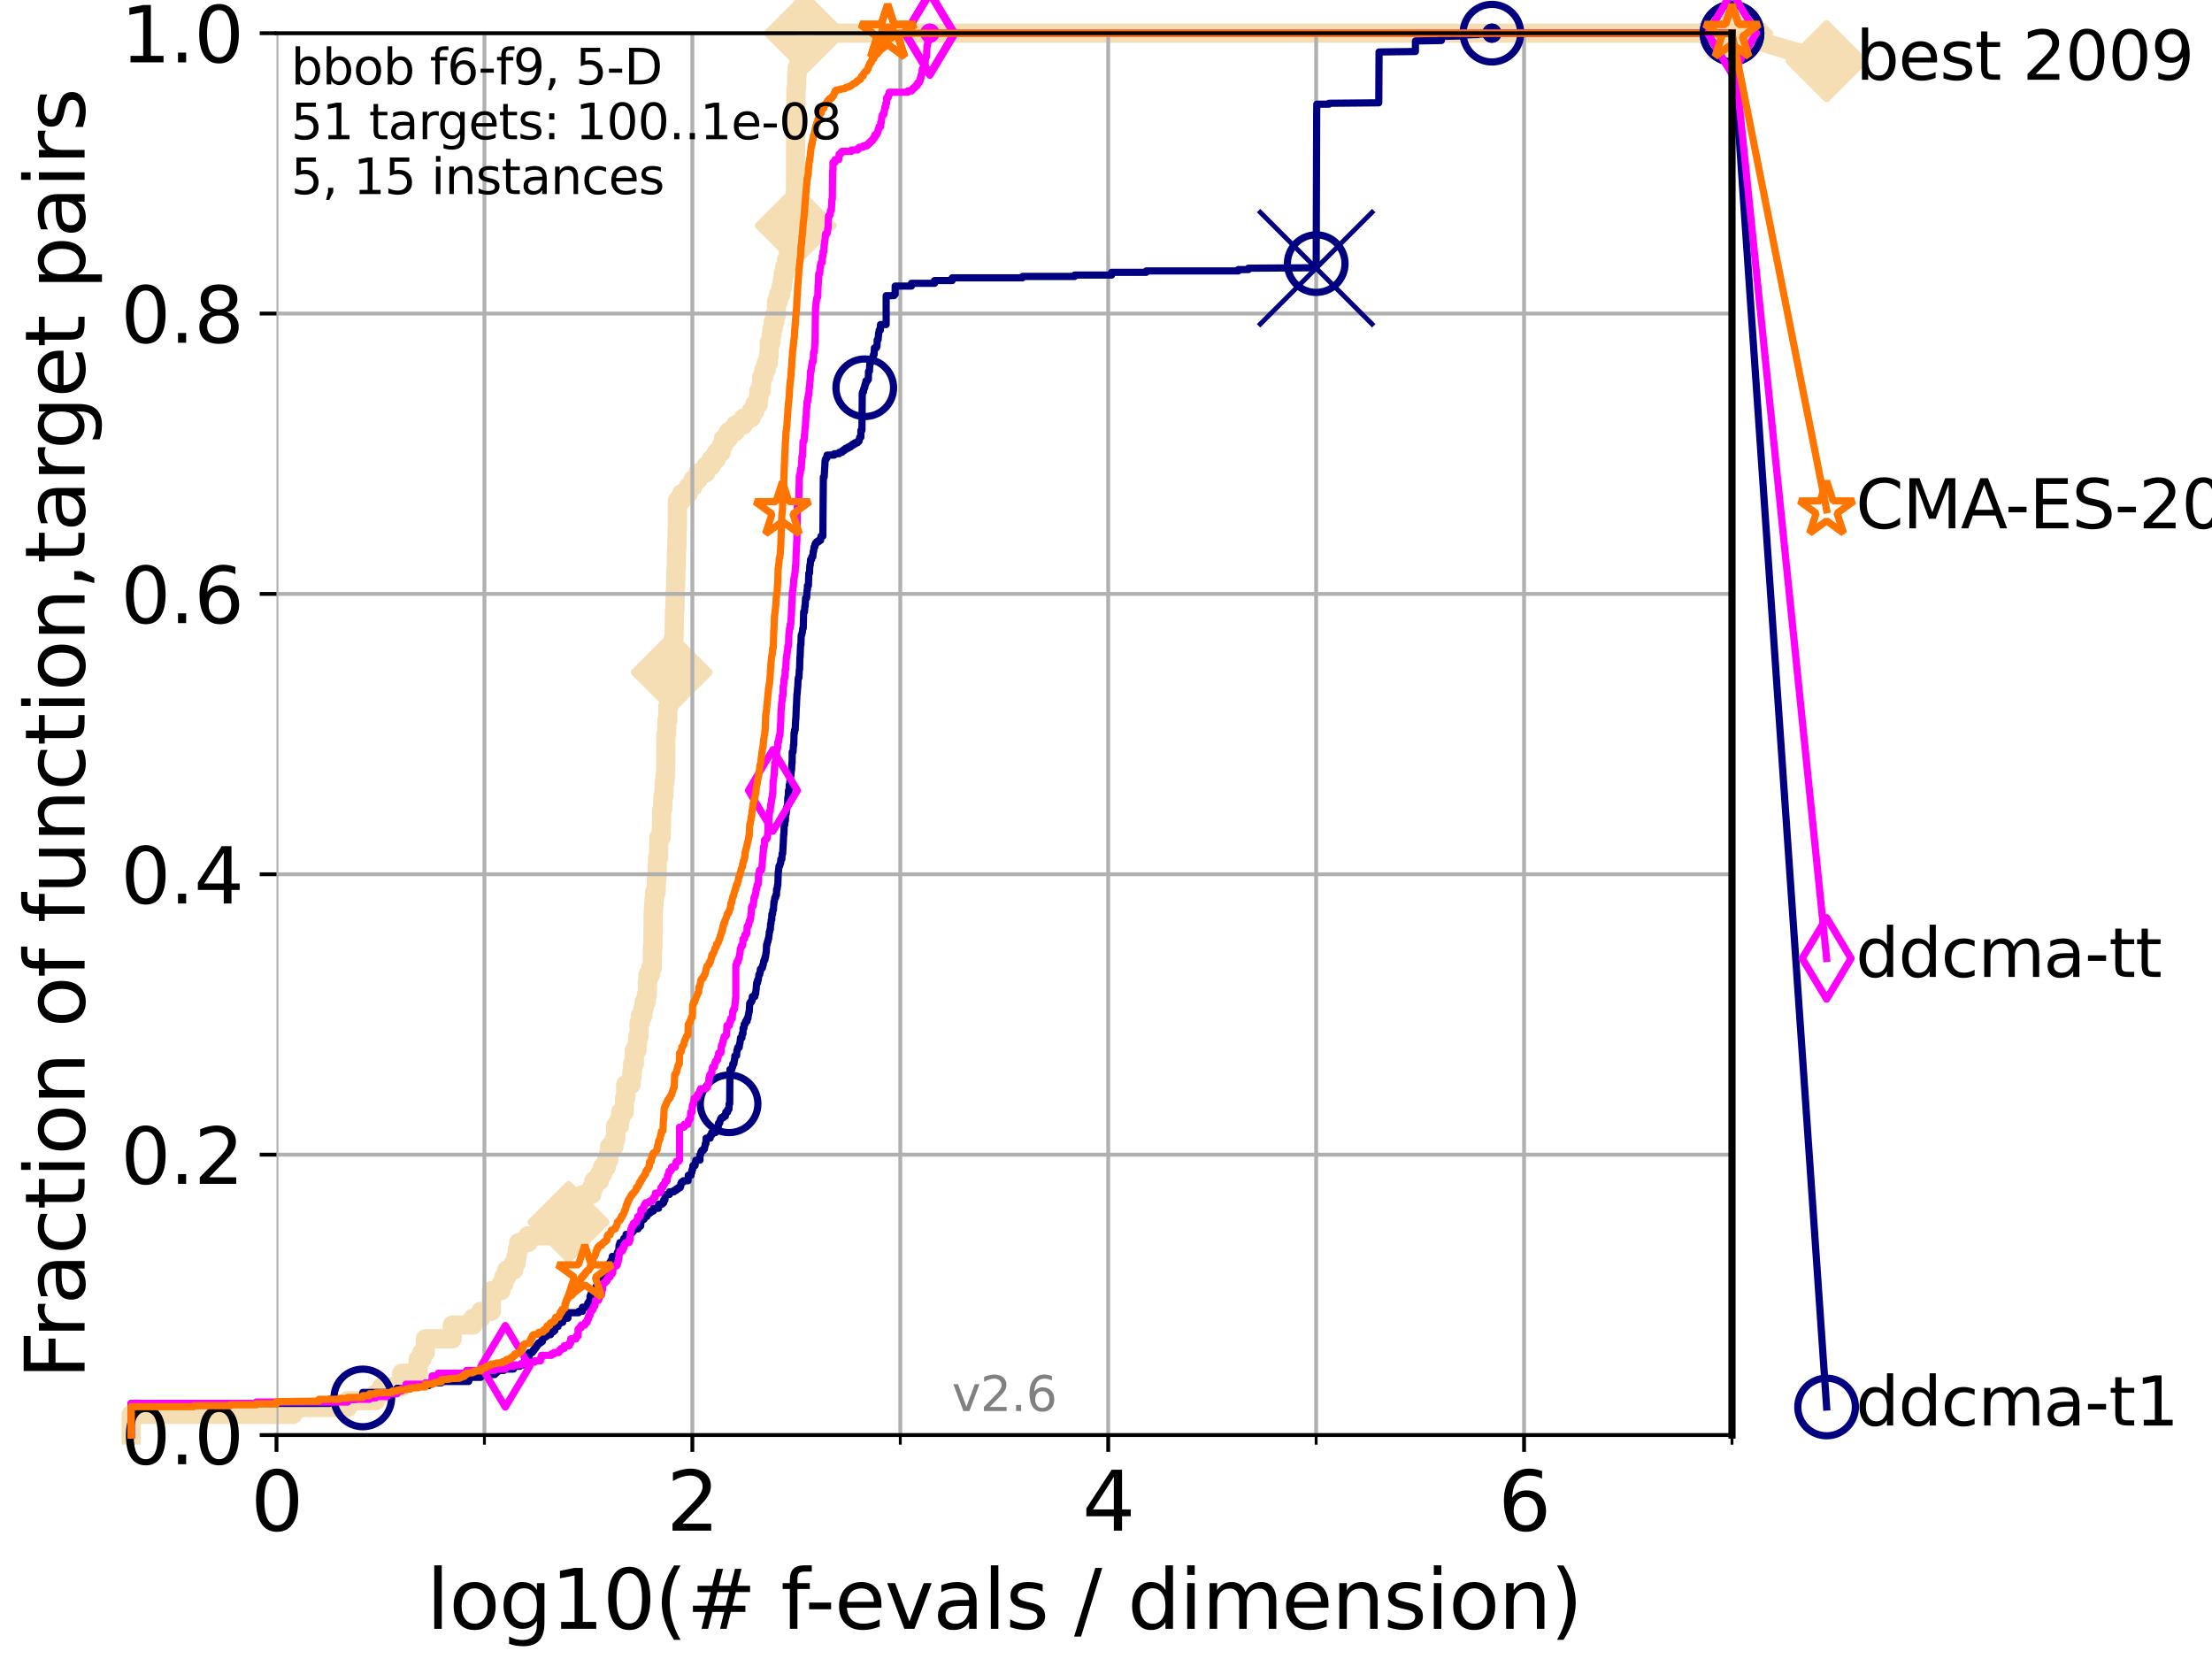 <?xml version="1.0" encoding="utf-8" standalone="no"?>
<!DOCTYPE svg PUBLIC "-//W3C//DTD SVG 1.1//EN"
  "http://www.w3.org/Graphics/SVG/1.1/DTD/svg11.dtd">
<svg xmlns:xlink="http://www.w3.org/1999/xlink" width="460.8pt" height="345.6pt" viewBox="0 0 460.8 345.6" xmlns="http://www.w3.org/2000/svg" version="1.1">
 <defs>
  <style type="text/css">*{stroke-linejoin: round; stroke-linecap: butt}</style>
 </defs>
 <g id="figure_1">
  <g id="patch_1">
   <path d="M 0 345.6 
L 460.8 345.6 
L 460.8 0 
L 0 0 
z
" style="fill: #ffffff"/>
  </g>
  <g id="axes_1">
   <g id="patch_2">
    <path d="M 57.6 298.944 
L 360.806 298.944 
L 360.806 6.912 
L 57.6 6.912 
z
" style="fill: #ffffff"/>
   </g>
   <g id="line2d_1">
    <path d="M 27.324 298.944 
L 27.324 294.649 
L 61.03 294.649 
L 61.03 293.218 
L 72.432 293.218 
L 72.432 291.786 
L 78.267 291.786 
L 78.267 290.355 
L 79.481 290.355 
L 79.481 288.923 
L 83.678 288.923 
L 83.678 286.06 
L 87.108 286.06 
L 87.108 283.197 
L 87.876 283.197 
L 87.876 281.766 
L 88.614 281.766 
L 88.614 278.903 
L 94.206 278.903 
L 94.206 276.04 
L 98.51 276.04 
L 98.51 274.608 
L 100.147 274.608 
L 100.147 273.176 
L 102.363 273.176 
L 102.363 268.882 
L 104.345 268.882 
L 104.345 267.45 
L 104.962 267.45 
L 104.962 266.019 
L 105.559 266.019 
L 105.559 264.587 
L 106.974 264.587 
L 106.974 263.156 
L 107.512 263.156 
L 107.512 261.724 
L 107.775 261.724 
L 107.775 260.293 
L 108.034 260.293 
L 108.034 258.861 
L 109.99 258.861 
L 109.99 257.43 
L 115.227 257.43 
L 115.227 255.998 
L 116.419 255.998 
L 116.419 254.567 
L 118.451 254.567 
L 118.451 253.135 
L 119.319 253.135 
L 119.319 251.704 
L 119.6 251.704 
L 119.6 250.272 
L 121.456 250.272 
L 121.456 248.84 
L 123.26 248.84 
L 123.26 247.409 
L 123.714 247.409 
L 123.714 245.977 
L 124.907 245.977 
L 124.907 244.546 
L 125.527 244.546 
L 125.527 243.114 
L 126.323 243.114 
L 126.323 241.683 
L 126.804 241.683 
L 126.804 240.251 
L 126.994 240.251 
L 126.994 238.82 
L 127.911 238.82 
L 127.911 237.388 
L 128.266 237.388 
L 128.266 234.525 
L 129.041 234.525 
L 129.041 233.094 
L 129.293 233.094 
L 129.293 231.662 
L 130.027 231.662 
L 130.107 228.799 
L 130.345 228.799 
L 130.345 225.936 
L 131.49 225.936 
L 131.49 224.504 
L 131.637 224.504 
L 131.637 223.073 
L 131.784 223.073 
L 131.784 221.641 
L 132.145 221.641 
L 132.145 218.778 
L 132.709 218.778 
L 132.709 217.347 
L 132.847 217.347 
L 132.847 215.915 
L 133.12 215.915 
L 133.12 213.052 
L 133.39 213.052 
L 133.39 211.621 
L 133.918 211.621 
L 133.918 210.189 
L 134.177 210.189 
L 134.177 208.758 
L 134.621 208.758 
L 134.621 207.326 
L 134.87 207.326 
L 134.87 204.463 
L 134.993 204.463 
L 134.993 203.032 
L 135.539 203.032 
L 135.539 201.6 
L 135.894 201.6 
L 135.894 197.305 
L 136.011 197.305 
L 136.069 190.148 
L 136.127 190.148 
L 136.127 188.716 
L 136.242 188.716 
L 136.242 187.285 
L 136.357 187.285 
L 136.357 185.853 
L 136.697 185.853 
L 136.753 182.99 
L 136.865 182.99 
L 136.975 178.696 
L 137.196 178.696 
L 137.25 174.401 
L 137.735 174.401 
L 137.841 168.675 
L 138.051 168.675 
L 138.103 165.812 
L 138.31 165.812 
L 138.362 162.949 
L 138.515 162.949 
L 138.515 161.517 
L 138.668 161.517 
L 138.718 152.928 
L 138.869 152.928 
L 138.919 150.065 
L 139.117 150.065 
L 139.117 147.202 
L 139.314 147.202 
L 139.314 145.77 
L 139.556 145.77 
L 139.605 142.907 
L 139.748 142.907 
L 139.844 140.044 
L 139.938 140.044 
L 139.986 137.181 
L 140.08 137.181 
L 140.08 135.75 
L 140.22 135.75 
L 140.266 132.887 
L 140.405 132.887 
L 140.497 127.16 
L 140.589 127.16 
L 140.68 122.866 
L 140.725 122.866 
L 140.816 118.571 
L 140.861 118.571 
L 140.951 114.277 
L 140.995 114.277 
L 141.084 109.982 
L 141.129 109.982 
L 141.129 104.256 
L 141.996 104.256 
L 141.996 102.824 
L 143.384 102.824 
L 143.384 101.393 
L 144.343 101.393 
L 144.343 99.961 
L 145.397 99.961 
L 145.397 98.53 
L 147.022 98.53 
L 147.022 97.098 
L 148.155 97.098 
L 148.155 95.667 
L 149.224 95.667 
L 149.224 94.235 
L 150.235 94.235 
L 150.235 92.804 
L 150.721 92.804 
L 150.721 91.372 
L 151.757 91.372 
L 151.757 89.941 
L 153.189 89.941 
L 153.189 88.509 
L 154.886 88.509 
L 154.886 87.078 
L 156.482 87.078 
L 156.482 85.646 
L 157.232 85.646 
L 157.232 84.215 
L 157.971 84.215 
L 157.971 82.783 
L 158.098 82.783 
L 158.098 81.352 
L 158.595 81.352 
L 158.7 78.488 
L 159.114 78.488 
L 159.114 77.057 
L 159.602 77.057 
L 159.602 75.625 
L 160.062 75.625 
L 160.062 74.194 
L 160.239 74.194 
L 160.255 71.331 
L 160.637 71.331 
L 160.637 69.899 
L 160.809 69.899 
L 160.809 68.468 
L 161.072 68.468 
L 161.072 67.036 
L 161.392 67.036 
L 161.392 65.605 
L 161.721 65.605 
L 161.795 62.742 
L 162.176 62.742 
L 162.176 61.31 
L 162.662 61.31 
L 162.662 59.879 
L 162.971 59.879 
L 162.971 58.447 
L 163.15 58.447 
L 163.15 57.016 
L 163.464 57.016 
L 163.464 55.584 
L 163.853 55.584 
L 163.853 54.152 
L 164.233 54.152 
L 164.272 51.289 
L 164.581 51.289 
L 164.581 49.858 
L 165.355 49.858 
L 165.355 48.426 
L 165.671 48.426 
L 165.779 19.796 
L 165.803 19.796 
L 165.803 18.364 
L 165.934 18.364 
L 165.981 15.501 
L 166.076 15.501 
L 166.076 14.07 
L 166.472 14.07 
L 166.472 12.638 
L 167.062 12.638 
L 167.062 11.207 
L 167.252 11.207 
L 167.252 9.775 
L 167.384 9.775 
L 167.384 8.344 
L 167.667 8.344 
L 167.667 6.912 
L 360.806 6.912 
L 360.806 6.912 
" style="fill: none; stroke: #f5deb3; stroke-width: 4; stroke-linecap: square"/>
   </g>
   <g id="line2d_2">
    <defs>
     <path id="m637de6c18d" d="M -0 7.778 
L 7.778 0 
L 0 -7.778 
L -7.778 -0 
z
" style="stroke: #f5deb3; stroke-width: 1.5; stroke-linejoin: miter"/>
    </defs>
    <g>
     <use xlink:href="#m637de6c18d" x="118.451" y="254.567" style="fill: #f5deb3; stroke: #f5deb3; stroke-width: 1.5; stroke-linejoin: miter"/>
     <use xlink:href="#m637de6c18d" x="139.938" y="140.044" style="fill: #f5deb3; stroke: #f5deb3; stroke-width: 1.5; stroke-linejoin: miter"/>
     <use xlink:href="#m637de6c18d" x="165.779" y="46.995" style="fill: #f5deb3; stroke: #f5deb3; stroke-width: 1.5; stroke-linejoin: miter"/>
     <use xlink:href="#m637de6c18d" x="167.667" y="6.912" style="fill: #f5deb3; stroke: #f5deb3; stroke-width: 1.5; stroke-linejoin: miter"/>
     <use xlink:href="#m637de6c18d" x="167.667" y="6.912" style="fill: #f5deb3; stroke: #f5deb3; stroke-width: 1.5; stroke-linejoin: miter"/>
     <use xlink:href="#m637de6c18d" x="360.806" y="6.912" style="fill: #f5deb3; stroke: #f5deb3; stroke-width: 1.5; stroke-linejoin: miter"/>
    </g>
   </g>
   <g id="line2d_3">
    <path style="fill: none; stroke: #f5deb3; stroke-width: 4; stroke-linecap: square"/>
    <g/>
   </g>
   <g id="line2d_4">
    <path d="M 360.806 6.912 
L 380.515 12.753 
" style="fill: none; stroke: #f5deb3; stroke-width: 4; stroke-linecap: square"/>
    <g>
     <use xlink:href="#m637de6c18d" x="360.806" y="6.912" style="fill: #f5deb3; stroke: #f5deb3; stroke-width: 1.5; stroke-linejoin: miter"/>
     <use xlink:href="#m637de6c18d" x="380.515" y="12.753" style="fill: #f5deb3; stroke: #f5deb3; stroke-width: 1.5; stroke-linejoin: miter"/>
    </g>
   </g>
   <g id="matplotlib.axis_1">
    <g id="xtick_1">
     <g id="line2d_5">
      <path d="M 57.6 298.944 
L 57.6 6.912 
" clip-path="url(#p919a9622ca)" style="fill: none; stroke: #b0b0b0; stroke-width: 0.8; stroke-linecap: square"/>
     </g>
     <g id="line2d_6">
      <defs>
       <path id="m45762aeaad" d="M 0 0 
L 0 3.5 
" style="stroke: #000000; stroke-width: 0.8"/>
      </defs>
      <g>
       <use xlink:href="#m45762aeaad" x="57.6" y="298.944" style="stroke: #000000; stroke-width: 0.8"/>
      </g>
     </g>
     <g id="text_1">
      <!-- 0 -->
      <g transform="translate(52.192 318.861)scale(0.17 -0.17)">
       <defs>
        <path id="DejaVuSans-30" d="M 2034 4250 
Q 1547 4250 1301 3770 
Q 1056 3291 1056 2328 
Q 1056 1369 1301 889 
Q 1547 409 2034 409 
Q 2525 409 2770 889 
Q 3016 1369 3016 2328 
Q 3016 3291 2770 3770 
Q 2525 4250 2034 4250 
z
M 2034 4750 
Q 2819 4750 3233 4129 
Q 3647 3509 3647 2328 
Q 3647 1150 3233 529 
Q 2819 -91 2034 -91 
Q 1250 -91 836 529 
Q 422 1150 422 2328 
Q 422 3509 836 4129 
Q 1250 4750 2034 4750 
z
" transform="scale(0.016)"/>
       </defs>
       <use xlink:href="#DejaVuSans-30"/>
      </g>
     </g>
    </g>
    <g id="xtick_2">
     <g id="line2d_7">
      <path d="M 144.23 298.944 
L 144.23 6.912 
" clip-path="url(#p919a9622ca)" style="fill: none; stroke: #b0b0b0; stroke-width: 0.8; stroke-linecap: square"/>
     </g>
     <g id="line2d_8">
      <g>
       <use xlink:href="#m45762aeaad" x="144.23" y="298.944" style="stroke: #000000; stroke-width: 0.8"/>
      </g>
     </g>
     <g id="text_2">
      <!-- 2 -->
      <g transform="translate(138.822 318.861)scale(0.17 -0.17)">
       <defs>
        <path id="DejaVuSans-32" d="M 1228 531 
L 3431 531 
L 3431 0 
L 469 0 
L 469 531 
Q 828 903 1448 1529 
Q 2069 2156 2228 2338 
Q 2531 2678 2651 2914 
Q 2772 3150 2772 3378 
Q 2772 3750 2511 3984 
Q 2250 4219 1831 4219 
Q 1534 4219 1204 4116 
Q 875 4013 500 3803 
L 500 4441 
Q 881 4594 1212 4672 
Q 1544 4750 1819 4750 
Q 2544 4750 2975 4387 
Q 3406 4025 3406 3419 
Q 3406 3131 3298 2873 
Q 3191 2616 2906 2266 
Q 2828 2175 2409 1742 
Q 1991 1309 1228 531 
z
" transform="scale(0.016)"/>
       </defs>
       <use xlink:href="#DejaVuSans-32"/>
      </g>
     </g>
    </g>
    <g id="xtick_3">
     <g id="line2d_9">
      <path d="M 230.861 298.944 
L 230.861 6.912 
" clip-path="url(#p919a9622ca)" style="fill: none; stroke: #b0b0b0; stroke-width: 0.8; stroke-linecap: square"/>
     </g>
     <g id="line2d_10">
      <g>
       <use xlink:href="#m45762aeaad" x="230.861" y="298.944" style="stroke: #000000; stroke-width: 0.8"/>
      </g>
     </g>
     <g id="text_3">
      <!-- 4 -->
      <g transform="translate(225.453 318.861)scale(0.17 -0.17)">
       <defs>
        <path id="DejaVuSans-34" d="M 2419 4116 
L 825 1625 
L 2419 1625 
L 2419 4116 
z
M 2253 4666 
L 3047 4666 
L 3047 1625 
L 3713 1625 
L 3713 1100 
L 3047 1100 
L 3047 0 
L 2419 0 
L 2419 1100 
L 313 1100 
L 313 1709 
L 2253 4666 
z
" transform="scale(0.016)"/>
       </defs>
       <use xlink:href="#DejaVuSans-34"/>
      </g>
     </g>
    </g>
    <g id="xtick_4">
     <g id="line2d_11">
      <path d="M 317.491 298.944 
L 317.491 6.912 
" clip-path="url(#p919a9622ca)" style="fill: none; stroke: #b0b0b0; stroke-width: 0.8; stroke-linecap: square"/>
     </g>
     <g id="line2d_12">
      <g>
       <use xlink:href="#m45762aeaad" x="317.491" y="298.944" style="stroke: #000000; stroke-width: 0.8"/>
      </g>
     </g>
     <g id="text_4">
      <!-- 6 -->
      <g transform="translate(312.083 318.861)scale(0.17 -0.17)">
       <defs>
        <path id="DejaVuSans-36" d="M 2113 2584 
Q 1688 2584 1439 2293 
Q 1191 2003 1191 1497 
Q 1191 994 1439 701 
Q 1688 409 2113 409 
Q 2538 409 2786 701 
Q 3034 994 3034 1497 
Q 3034 2003 2786 2293 
Q 2538 2584 2113 2584 
z
M 3366 4563 
L 3366 3988 
Q 3128 4100 2886 4159 
Q 2644 4219 2406 4219 
Q 1781 4219 1451 3797 
Q 1122 3375 1075 2522 
Q 1259 2794 1537 2939 
Q 1816 3084 2150 3084 
Q 2853 3084 3261 2657 
Q 3669 2231 3669 1497 
Q 3669 778 3244 343 
Q 2819 -91 2113 -91 
Q 1303 -91 875 529 
Q 447 1150 447 2328 
Q 447 3434 972 4092 
Q 1497 4750 2381 4750 
Q 2619 4750 2861 4703 
Q 3103 4656 3366 4563 
z
" transform="scale(0.016)"/>
       </defs>
       <use xlink:href="#DejaVuSans-36"/>
      </g>
     </g>
    </g>
    <g id="xtick_5">
     <g id="line2d_13">
      <path d="M 100.915 298.944 
L 100.915 6.912 
" clip-path="url(#p919a9622ca)" style="fill: none; stroke: #b0b0b0; stroke-width: 0.8; stroke-linecap: square"/>
     </g>
     <g id="line2d_14">
      <defs>
       <path id="mab1968ea20" d="M 0 0 
L 0 2 
" style="stroke: #000000; stroke-width: 0.6"/>
      </defs>
      <g>
       <use xlink:href="#mab1968ea20" x="100.915" y="298.944" style="stroke: #000000; stroke-width: 0.6"/>
      </g>
     </g>
    </g>
    <g id="xtick_6">
     <g id="line2d_15">
      <path d="M 187.546 298.944 
L 187.546 6.912 
" clip-path="url(#p919a9622ca)" style="fill: none; stroke: #b0b0b0; stroke-width: 0.8; stroke-linecap: square"/>
     </g>
     <g id="line2d_16">
      <g>
       <use xlink:href="#mab1968ea20" x="187.546" y="298.944" style="stroke: #000000; stroke-width: 0.6"/>
      </g>
     </g>
    </g>
    <g id="xtick_7">
     <g id="line2d_17">
      <path d="M 274.176 298.944 
L 274.176 6.912 
" clip-path="url(#p919a9622ca)" style="fill: none; stroke: #b0b0b0; stroke-width: 0.8; stroke-linecap: square"/>
     </g>
     <g id="line2d_18">
      <g>
       <use xlink:href="#mab1968ea20" x="274.176" y="298.944" style="stroke: #000000; stroke-width: 0.6"/>
      </g>
     </g>
    </g>
    <g id="xtick_8">
     <g id="line2d_19">
      <path d="M 360.806 298.944 
L 360.806 6.912 
" clip-path="url(#p919a9622ca)" style="fill: none; stroke: #b0b0b0; stroke-width: 0.8; stroke-linecap: square"/>
     </g>
     <g id="line2d_20">
      <g>
       <use xlink:href="#mab1968ea20" x="360.806" y="298.944" style="stroke: #000000; stroke-width: 0.6"/>
      </g>
     </g>
    </g>
    <g id="text_5">
     <!-- log10(# f-evals / dimension) -->
     <g transform="translate(88.823 339.314)scale(0.17 -0.17)">
      <defs>
       <path id="DejaVuSans-6c" d="M 603 4863 
L 1178 4863 
L 1178 0 
L 603 0 
L 603 4863 
z
" transform="scale(0.016)"/>
       <path id="DejaVuSans-6f" d="M 1959 3097 
Q 1497 3097 1228 2736 
Q 959 2375 959 1747 
Q 959 1119 1226 758 
Q 1494 397 1959 397 
Q 2419 397 2687 759 
Q 2956 1122 2956 1747 
Q 2956 2369 2687 2733 
Q 2419 3097 1959 3097 
z
M 1959 3584 
Q 2709 3584 3137 3096 
Q 3566 2609 3566 1747 
Q 3566 888 3137 398 
Q 2709 -91 1959 -91 
Q 1206 -91 779 398 
Q 353 888 353 1747 
Q 353 2609 779 3096 
Q 1206 3584 1959 3584 
z
" transform="scale(0.016)"/>
       <path id="DejaVuSans-67" d="M 2906 1791 
Q 2906 2416 2648 2759 
Q 2391 3103 1925 3103 
Q 1463 3103 1205 2759 
Q 947 2416 947 1791 
Q 947 1169 1205 825 
Q 1463 481 1925 481 
Q 2391 481 2648 825 
Q 2906 1169 2906 1791 
z
M 3481 434 
Q 3481 -459 3084 -895 
Q 2688 -1331 1869 -1331 
Q 1566 -1331 1297 -1286 
Q 1028 -1241 775 -1147 
L 775 -588 
Q 1028 -725 1275 -790 
Q 1522 -856 1778 -856 
Q 2344 -856 2625 -561 
Q 2906 -266 2906 331 
L 2906 616 
Q 2728 306 2450 153 
Q 2172 0 1784 0 
Q 1141 0 747 490 
Q 353 981 353 1791 
Q 353 2603 747 3093 
Q 1141 3584 1784 3584 
Q 2172 3584 2450 3431 
Q 2728 3278 2906 2969 
L 2906 3500 
L 3481 3500 
L 3481 434 
z
" transform="scale(0.016)"/>
       <path id="DejaVuSans-31" d="M 794 531 
L 1825 531 
L 1825 4091 
L 703 3866 
L 703 4441 
L 1819 4666 
L 2450 4666 
L 2450 531 
L 3481 531 
L 3481 0 
L 794 0 
L 794 531 
z
" transform="scale(0.016)"/>
       <path id="DejaVuSans-28" d="M 1984 4856 
Q 1566 4138 1362 3434 
Q 1159 2731 1159 2009 
Q 1159 1288 1364 580 
Q 1569 -128 1984 -844 
L 1484 -844 
Q 1016 -109 783 600 
Q 550 1309 550 2009 
Q 550 2706 781 3412 
Q 1013 4119 1484 4856 
L 1984 4856 
z
" transform="scale(0.016)"/>
       <path id="DejaVuSans-23" d="M 3272 2816 
L 2363 2816 
L 2100 1772 
L 3016 1772 
L 3272 2816 
z
M 2803 4594 
L 2478 3297 
L 3391 3297 
L 3719 4594 
L 4219 4594 
L 3897 3297 
L 4872 3297 
L 4872 2816 
L 3775 2816 
L 3519 1772 
L 4513 1772 
L 4513 1294 
L 3397 1294 
L 3072 0 
L 2572 0 
L 2894 1294 
L 1978 1294 
L 1656 0 
L 1153 0 
L 1478 1294 
L 494 1294 
L 494 1772 
L 1594 1772 
L 1856 2816 
L 850 2816 
L 850 3297 
L 1978 3297 
L 2297 4594 
L 2803 4594 
z
" transform="scale(0.016)"/>
       <path id="DejaVuSans-20" transform="scale(0.016)"/>
       <path id="DejaVuSans-66" d="M 2375 4863 
L 2375 4384 
L 1825 4384 
Q 1516 4384 1395 4259 
Q 1275 4134 1275 3809 
L 1275 3500 
L 2222 3500 
L 2222 3053 
L 1275 3053 
L 1275 0 
L 697 0 
L 697 3053 
L 147 3053 
L 147 3500 
L 697 3500 
L 697 3744 
Q 697 4328 969 4595 
Q 1241 4863 1831 4863 
L 2375 4863 
z
" transform="scale(0.016)"/>
       <path id="DejaVuSans-2d" d="M 313 2009 
L 1997 2009 
L 1997 1497 
L 313 1497 
L 313 2009 
z
" transform="scale(0.016)"/>
       <path id="DejaVuSans-65" d="M 3597 1894 
L 3597 1613 
L 953 1613 
Q 991 1019 1311 708 
Q 1631 397 2203 397 
Q 2534 397 2845 478 
Q 3156 559 3463 722 
L 3463 178 
Q 3153 47 2828 -22 
Q 2503 -91 2169 -91 
Q 1331 -91 842 396 
Q 353 884 353 1716 
Q 353 2575 817 3079 
Q 1281 3584 2069 3584 
Q 2775 3584 3186 3129 
Q 3597 2675 3597 1894 
z
M 3022 2063 
Q 3016 2534 2758 2815 
Q 2500 3097 2075 3097 
Q 1594 3097 1305 2825 
Q 1016 2553 972 2059 
L 3022 2063 
z
" transform="scale(0.016)"/>
       <path id="DejaVuSans-76" d="M 191 3500 
L 800 3500 
L 1894 563 
L 2988 3500 
L 3597 3500 
L 2284 0 
L 1503 0 
L 191 3500 
z
" transform="scale(0.016)"/>
       <path id="DejaVuSans-61" d="M 2194 1759 
Q 1497 1759 1228 1600 
Q 959 1441 959 1056 
Q 959 750 1161 570 
Q 1363 391 1709 391 
Q 2188 391 2477 730 
Q 2766 1069 2766 1631 
L 2766 1759 
L 2194 1759 
z
M 3341 1997 
L 3341 0 
L 2766 0 
L 2766 531 
Q 2569 213 2275 61 
Q 1981 -91 1556 -91 
Q 1019 -91 701 211 
Q 384 513 384 1019 
Q 384 1609 779 1909 
Q 1175 2209 1959 2209 
L 2766 2209 
L 2766 2266 
Q 2766 2663 2505 2880 
Q 2244 3097 1772 3097 
Q 1472 3097 1187 3025 
Q 903 2953 641 2809 
L 641 3341 
Q 956 3463 1253 3523 
Q 1550 3584 1831 3584 
Q 2591 3584 2966 3190 
Q 3341 2797 3341 1997 
z
" transform="scale(0.016)"/>
       <path id="DejaVuSans-73" d="M 2834 3397 
L 2834 2853 
Q 2591 2978 2328 3040 
Q 2066 3103 1784 3103 
Q 1356 3103 1142 2972 
Q 928 2841 928 2578 
Q 928 2378 1081 2264 
Q 1234 2150 1697 2047 
L 1894 2003 
Q 2506 1872 2764 1633 
Q 3022 1394 3022 966 
Q 3022 478 2636 193 
Q 2250 -91 1575 -91 
Q 1294 -91 989 -36 
Q 684 19 347 128 
L 347 722 
Q 666 556 975 473 
Q 1284 391 1588 391 
Q 1994 391 2212 530 
Q 2431 669 2431 922 
Q 2431 1156 2273 1281 
Q 2116 1406 1581 1522 
L 1381 1569 
Q 847 1681 609 1914 
Q 372 2147 372 2553 
Q 372 3047 722 3315 
Q 1072 3584 1716 3584 
Q 2034 3584 2315 3537 
Q 2597 3491 2834 3397 
z
" transform="scale(0.016)"/>
       <path id="DejaVuSans-2f" d="M 1625 4666 
L 2156 4666 
L 531 -594 
L 0 -594 
L 1625 4666 
z
" transform="scale(0.016)"/>
       <path id="DejaVuSans-64" d="M 2906 2969 
L 2906 4863 
L 3481 4863 
L 3481 0 
L 2906 0 
L 2906 525 
Q 2725 213 2448 61 
Q 2172 -91 1784 -91 
Q 1150 -91 751 415 
Q 353 922 353 1747 
Q 353 2572 751 3078 
Q 1150 3584 1784 3584 
Q 2172 3584 2448 3432 
Q 2725 3281 2906 2969 
z
M 947 1747 
Q 947 1113 1208 752 
Q 1469 391 1925 391 
Q 2381 391 2643 752 
Q 2906 1113 2906 1747 
Q 2906 2381 2643 2742 
Q 2381 3103 1925 3103 
Q 1469 3103 1208 2742 
Q 947 2381 947 1747 
z
" transform="scale(0.016)"/>
       <path id="DejaVuSans-69" d="M 603 3500 
L 1178 3500 
L 1178 0 
L 603 0 
L 603 3500 
z
M 603 4863 
L 1178 4863 
L 1178 4134 
L 603 4134 
L 603 4863 
z
" transform="scale(0.016)"/>
       <path id="DejaVuSans-6d" d="M 3328 2828 
Q 3544 3216 3844 3400 
Q 4144 3584 4550 3584 
Q 5097 3584 5394 3201 
Q 5691 2819 5691 2113 
L 5691 0 
L 5113 0 
L 5113 2094 
Q 5113 2597 4934 2840 
Q 4756 3084 4391 3084 
Q 3944 3084 3684 2787 
Q 3425 2491 3425 1978 
L 3425 0 
L 2847 0 
L 2847 2094 
Q 2847 2600 2669 2842 
Q 2491 3084 2119 3084 
Q 1678 3084 1418 2786 
Q 1159 2488 1159 1978 
L 1159 0 
L 581 0 
L 581 3500 
L 1159 3500 
L 1159 2956 
Q 1356 3278 1631 3431 
Q 1906 3584 2284 3584 
Q 2666 3584 2933 3390 
Q 3200 3197 3328 2828 
z
" transform="scale(0.016)"/>
       <path id="DejaVuSans-6e" d="M 3513 2113 
L 3513 0 
L 2938 0 
L 2938 2094 
Q 2938 2591 2744 2837 
Q 2550 3084 2163 3084 
Q 1697 3084 1428 2787 
Q 1159 2491 1159 1978 
L 1159 0 
L 581 0 
L 581 3500 
L 1159 3500 
L 1159 2956 
Q 1366 3272 1645 3428 
Q 1925 3584 2291 3584 
Q 2894 3584 3203 3211 
Q 3513 2838 3513 2113 
z
" transform="scale(0.016)"/>
       <path id="DejaVuSans-29" d="M 513 4856 
L 1013 4856 
Q 1481 4119 1714 3412 
Q 1947 2706 1947 2009 
Q 1947 1309 1714 600 
Q 1481 -109 1013 -844 
L 513 -844 
Q 928 -128 1133 580 
Q 1338 1288 1338 2009 
Q 1338 2731 1133 3434 
Q 928 4138 513 4856 
z
" transform="scale(0.016)"/>
      </defs>
      <use xlink:href="#DejaVuSans-6c"/>
      <use xlink:href="#DejaVuSans-6f" x="27.783"/>
      <use xlink:href="#DejaVuSans-67" x="88.965"/>
      <use xlink:href="#DejaVuSans-31" x="152.441"/>
      <use xlink:href="#DejaVuSans-30" x="216.064"/>
      <use xlink:href="#DejaVuSans-28" x="279.688"/>
      <use xlink:href="#DejaVuSans-23" x="318.701"/>
      <use xlink:href="#DejaVuSans-20" x="402.49"/>
      <use xlink:href="#DejaVuSans-66" x="434.277"/>
      <use xlink:href="#DejaVuSans-2d" x="463.982"/>
      <use xlink:href="#DejaVuSans-65" x="500.066"/>
      <use xlink:href="#DejaVuSans-76" x="561.59"/>
      <use xlink:href="#DejaVuSans-61" x="620.77"/>
      <use xlink:href="#DejaVuSans-6c" x="682.049"/>
      <use xlink:href="#DejaVuSans-73" x="709.832"/>
      <use xlink:href="#DejaVuSans-20" x="761.932"/>
      <use xlink:href="#DejaVuSans-2f" x="793.719"/>
      <use xlink:href="#DejaVuSans-20" x="827.41"/>
      <use xlink:href="#DejaVuSans-64" x="859.197"/>
      <use xlink:href="#DejaVuSans-69" x="922.674"/>
      <use xlink:href="#DejaVuSans-6d" x="950.457"/>
      <use xlink:href="#DejaVuSans-65" x="1047.869"/>
      <use xlink:href="#DejaVuSans-6e" x="1109.393"/>
      <use xlink:href="#DejaVuSans-73" x="1172.771"/>
      <use xlink:href="#DejaVuSans-69" x="1224.871"/>
      <use xlink:href="#DejaVuSans-6f" x="1252.654"/>
      <use xlink:href="#DejaVuSans-6e" x="1313.836"/>
      <use xlink:href="#DejaVuSans-29" x="1377.215"/>
     </g>
    </g>
   </g>
   <g id="matplotlib.axis_2">
    <g id="ytick_1">
     <g id="line2d_21">
      <path d="M 57.6 298.944 
L 360.806 298.944 
" clip-path="url(#p919a9622ca)" style="fill: none; stroke: #b0b0b0; stroke-width: 0.8; stroke-linecap: square"/>
     </g>
     <g id="line2d_22">
      <defs>
       <path id="m6ff0b6c583" d="M 0 0 
L -3.5 0 
" style="stroke: #000000; stroke-width: 0.8"/>
      </defs>
      <g>
       <use xlink:href="#m6ff0b6c583" x="57.6" y="298.944" style="stroke: #000000; stroke-width: 0.8"/>
      </g>
     </g>
     <g id="text_6">
      <!-- 0.0 -->
      <g transform="translate(25.155 305.023)scale(0.16 -0.16)">
       <defs>
        <path id="DejaVuSans-2e" d="M 684 794 
L 1344 794 
L 1344 0 
L 684 0 
L 684 794 
z
" transform="scale(0.016)"/>
       </defs>
       <use xlink:href="#DejaVuSans-30"/>
       <use xlink:href="#DejaVuSans-2e" x="63.623"/>
       <use xlink:href="#DejaVuSans-30" x="95.41"/>
      </g>
     </g>
    </g>
    <g id="ytick_2">
     <g id="line2d_23">
      <path d="M 57.6 240.538 
L 360.806 240.538 
" clip-path="url(#p919a9622ca)" style="fill: none; stroke: #b0b0b0; stroke-width: 0.8; stroke-linecap: square"/>
     </g>
     <g id="line2d_24">
      <g>
       <use xlink:href="#m6ff0b6c583" x="57.6" y="240.538" style="stroke: #000000; stroke-width: 0.8"/>
      </g>
     </g>
     <g id="text_7">
      <!-- 0.2 -->
      <g transform="translate(25.155 246.616)scale(0.16 -0.16)">
       <use xlink:href="#DejaVuSans-30"/>
       <use xlink:href="#DejaVuSans-2e" x="63.623"/>
       <use xlink:href="#DejaVuSans-32" x="95.41"/>
      </g>
     </g>
    </g>
    <g id="ytick_3">
     <g id="line2d_25">
      <path d="M 57.6 182.131 
L 360.806 182.131 
" clip-path="url(#p919a9622ca)" style="fill: none; stroke: #b0b0b0; stroke-width: 0.8; stroke-linecap: square"/>
     </g>
     <g id="line2d_26">
      <g>
       <use xlink:href="#m6ff0b6c583" x="57.6" y="182.131" style="stroke: #000000; stroke-width: 0.8"/>
      </g>
     </g>
     <g id="text_8">
      <!-- 0.4 -->
      <g transform="translate(25.155 188.21)scale(0.16 -0.16)">
       <use xlink:href="#DejaVuSans-30"/>
       <use xlink:href="#DejaVuSans-2e" x="63.623"/>
       <use xlink:href="#DejaVuSans-34" x="95.41"/>
      </g>
     </g>
    </g>
    <g id="ytick_4">
     <g id="line2d_27">
      <path d="M 57.6 123.725 
L 360.806 123.725 
" clip-path="url(#p919a9622ca)" style="fill: none; stroke: #b0b0b0; stroke-width: 0.8; stroke-linecap: square"/>
     </g>
     <g id="line2d_28">
      <g>
       <use xlink:href="#m6ff0b6c583" x="57.6" y="123.725" style="stroke: #000000; stroke-width: 0.8"/>
      </g>
     </g>
     <g id="text_9">
      <!-- 0.6 -->
      <g transform="translate(25.155 129.804)scale(0.16 -0.16)">
       <use xlink:href="#DejaVuSans-30"/>
       <use xlink:href="#DejaVuSans-2e" x="63.623"/>
       <use xlink:href="#DejaVuSans-36" x="95.41"/>
      </g>
     </g>
    </g>
    <g id="ytick_5">
     <g id="line2d_29">
      <path d="M 57.6 65.318 
L 360.806 65.318 
" clip-path="url(#p919a9622ca)" style="fill: none; stroke: #b0b0b0; stroke-width: 0.8; stroke-linecap: square"/>
     </g>
     <g id="line2d_30">
      <g>
       <use xlink:href="#m6ff0b6c583" x="57.6" y="65.318" style="stroke: #000000; stroke-width: 0.8"/>
      </g>
     </g>
     <g id="text_10">
      <!-- 0.8 -->
      <g transform="translate(25.155 71.397)scale(0.16 -0.16)">
       <defs>
        <path id="DejaVuSans-38" d="M 2034 2216 
Q 1584 2216 1326 1975 
Q 1069 1734 1069 1313 
Q 1069 891 1326 650 
Q 1584 409 2034 409 
Q 2484 409 2743 651 
Q 3003 894 3003 1313 
Q 3003 1734 2745 1975 
Q 2488 2216 2034 2216 
z
M 1403 2484 
Q 997 2584 770 2862 
Q 544 3141 544 3541 
Q 544 4100 942 4425 
Q 1341 4750 2034 4750 
Q 2731 4750 3128 4425 
Q 3525 4100 3525 3541 
Q 3525 3141 3298 2862 
Q 3072 2584 2669 2484 
Q 3125 2378 3379 2068 
Q 3634 1759 3634 1313 
Q 3634 634 3220 271 
Q 2806 -91 2034 -91 
Q 1263 -91 848 271 
Q 434 634 434 1313 
Q 434 1759 690 2068 
Q 947 2378 1403 2484 
z
M 1172 3481 
Q 1172 3119 1398 2916 
Q 1625 2713 2034 2713 
Q 2441 2713 2670 2916 
Q 2900 3119 2900 3481 
Q 2900 3844 2670 4047 
Q 2441 4250 2034 4250 
Q 1625 4250 1398 4047 
Q 1172 3844 1172 3481 
z
" transform="scale(0.016)"/>
       </defs>
       <use xlink:href="#DejaVuSans-30"/>
       <use xlink:href="#DejaVuSans-2e" x="63.623"/>
       <use xlink:href="#DejaVuSans-38" x="95.41"/>
      </g>
     </g>
    </g>
    <g id="ytick_6">
     <g id="line2d_31">
      <path d="M 57.6 6.912 
L 360.806 6.912 
" clip-path="url(#p919a9622ca)" style="fill: none; stroke: #b0b0b0; stroke-width: 0.8; stroke-linecap: square"/>
     </g>
     <g id="line2d_32">
      <g>
       <use xlink:href="#m6ff0b6c583" x="57.6" y="6.912" style="stroke: #000000; stroke-width: 0.8"/>
      </g>
     </g>
     <g id="text_11">
      <!-- 1.0 -->
      <g transform="translate(25.155 12.991)scale(0.16 -0.16)">
       <use xlink:href="#DejaVuSans-31"/>
       <use xlink:href="#DejaVuSans-2e" x="63.623"/>
       <use xlink:href="#DejaVuSans-30" x="95.41"/>
      </g>
     </g>
    </g>
    <g id="text_12">
     <!-- Fraction of function,target pairs -->
     <g transform="translate(17.62 287.313)rotate(-90)scale(0.17 -0.17)">
      <defs>
       <path id="DejaVuSans-46" d="M 628 4666 
L 3309 4666 
L 3309 4134 
L 1259 4134 
L 1259 2759 
L 3109 2759 
L 3109 2228 
L 1259 2228 
L 1259 0 
L 628 0 
L 628 4666 
z
" transform="scale(0.016)"/>
       <path id="DejaVuSans-72" d="M 2631 2963 
Q 2534 3019 2420 3045 
Q 2306 3072 2169 3072 
Q 1681 3072 1420 2755 
Q 1159 2438 1159 1844 
L 1159 0 
L 581 0 
L 581 3500 
L 1159 3500 
L 1159 2956 
Q 1341 3275 1631 3429 
Q 1922 3584 2338 3584 
Q 2397 3584 2469 3576 
Q 2541 3569 2628 3553 
L 2631 2963 
z
" transform="scale(0.016)"/>
       <path id="DejaVuSans-63" d="M 3122 3366 
L 3122 2828 
Q 2878 2963 2633 3030 
Q 2388 3097 2138 3097 
Q 1578 3097 1268 2742 
Q 959 2388 959 1747 
Q 959 1106 1268 751 
Q 1578 397 2138 397 
Q 2388 397 2633 464 
Q 2878 531 3122 666 
L 3122 134 
Q 2881 22 2623 -34 
Q 2366 -91 2075 -91 
Q 1284 -91 818 406 
Q 353 903 353 1747 
Q 353 2603 823 3093 
Q 1294 3584 2113 3584 
Q 2378 3584 2631 3529 
Q 2884 3475 3122 3366 
z
" transform="scale(0.016)"/>
       <path id="DejaVuSans-74" d="M 1172 4494 
L 1172 3500 
L 2356 3500 
L 2356 3053 
L 1172 3053 
L 1172 1153 
Q 1172 725 1289 603 
Q 1406 481 1766 481 
L 2356 481 
L 2356 0 
L 1766 0 
Q 1100 0 847 248 
Q 594 497 594 1153 
L 594 3053 
L 172 3053 
L 172 3500 
L 594 3500 
L 594 4494 
L 1172 4494 
z
" transform="scale(0.016)"/>
       <path id="DejaVuSans-75" d="M 544 1381 
L 544 3500 
L 1119 3500 
L 1119 1403 
Q 1119 906 1312 657 
Q 1506 409 1894 409 
Q 2359 409 2629 706 
Q 2900 1003 2900 1516 
L 2900 3500 
L 3475 3500 
L 3475 0 
L 2900 0 
L 2900 538 
Q 2691 219 2414 64 
Q 2138 -91 1772 -91 
Q 1169 -91 856 284 
Q 544 659 544 1381 
z
M 1991 3584 
L 1991 3584 
z
" transform="scale(0.016)"/>
       <path id="DejaVuSans-2c" d="M 750 794 
L 1409 794 
L 1409 256 
L 897 -744 
L 494 -744 
L 750 256 
L 750 794 
z
" transform="scale(0.016)"/>
       <path id="DejaVuSans-70" d="M 1159 525 
L 1159 -1331 
L 581 -1331 
L 581 3500 
L 1159 3500 
L 1159 2969 
Q 1341 3281 1617 3432 
Q 1894 3584 2278 3584 
Q 2916 3584 3314 3078 
Q 3713 2572 3713 1747 
Q 3713 922 3314 415 
Q 2916 -91 2278 -91 
Q 1894 -91 1617 61 
Q 1341 213 1159 525 
z
M 3116 1747 
Q 3116 2381 2855 2742 
Q 2594 3103 2138 3103 
Q 1681 3103 1420 2742 
Q 1159 2381 1159 1747 
Q 1159 1113 1420 752 
Q 1681 391 2138 391 
Q 2594 391 2855 752 
Q 3116 1113 3116 1747 
z
" transform="scale(0.016)"/>
      </defs>
      <use xlink:href="#DejaVuSans-46"/>
      <use xlink:href="#DejaVuSans-72" x="50.27"/>
      <use xlink:href="#DejaVuSans-61" x="91.383"/>
      <use xlink:href="#DejaVuSans-63" x="152.662"/>
      <use xlink:href="#DejaVuSans-74" x="207.643"/>
      <use xlink:href="#DejaVuSans-69" x="246.852"/>
      <use xlink:href="#DejaVuSans-6f" x="274.635"/>
      <use xlink:href="#DejaVuSans-6e" x="335.816"/>
      <use xlink:href="#DejaVuSans-20" x="399.195"/>
      <use xlink:href="#DejaVuSans-6f" x="430.982"/>
      <use xlink:href="#DejaVuSans-66" x="492.164"/>
      <use xlink:href="#DejaVuSans-20" x="527.369"/>
      <use xlink:href="#DejaVuSans-66" x="559.156"/>
      <use xlink:href="#DejaVuSans-75" x="594.361"/>
      <use xlink:href="#DejaVuSans-6e" x="657.74"/>
      <use xlink:href="#DejaVuSans-63" x="721.119"/>
      <use xlink:href="#DejaVuSans-74" x="776.1"/>
      <use xlink:href="#DejaVuSans-69" x="815.309"/>
      <use xlink:href="#DejaVuSans-6f" x="843.092"/>
      <use xlink:href="#DejaVuSans-6e" x="904.273"/>
      <use xlink:href="#DejaVuSans-2c" x="967.652"/>
      <use xlink:href="#DejaVuSans-74" x="999.439"/>
      <use xlink:href="#DejaVuSans-61" x="1038.648"/>
      <use xlink:href="#DejaVuSans-72" x="1099.928"/>
      <use xlink:href="#DejaVuSans-67" x="1139.291"/>
      <use xlink:href="#DejaVuSans-65" x="1202.768"/>
      <use xlink:href="#DejaVuSans-74" x="1264.291"/>
      <use xlink:href="#DejaVuSans-20" x="1303.5"/>
      <use xlink:href="#DejaVuSans-70" x="1335.287"/>
      <use xlink:href="#DejaVuSans-61" x="1398.764"/>
      <use xlink:href="#DejaVuSans-69" x="1460.043"/>
      <use xlink:href="#DejaVuSans-72" x="1487.826"/>
      <use xlink:href="#DejaVuSans-73" x="1528.939"/>
     </g>
    </g>
   </g>
   <g id="line2d_33">
    <defs>
     <path id="m1e31a735e4" d="M 0 1.5 
C 0.398 1.5 0.779 1.342 1.061 1.061 
C 1.342 0.779 1.5 0.398 1.5 0 
C 1.5 -0.398 1.342 -0.779 1.061 -1.061 
C 0.779 -1.342 0.398 -1.5 0 -1.5 
C -0.398 -1.5 -0.779 -1.342 -1.061 -1.061 
C -1.342 -0.779 -1.5 -0.398 -1.5 0 
C -1.5 0.398 -1.342 0.779 -1.061 1.061 
C -0.779 1.342 -0.398 1.5 0 1.5 
z
" style="stroke: #f5deb3"/>
    </defs>
    <g>
     <use xlink:href="#m1e31a735e4" x="167.667" y="6.912" style="fill: #f5deb3; stroke: #f5deb3"/>
     <use xlink:href="#m1e31a735e4" x="167.667" y="6.912" style="fill: #f5deb3; stroke: #f5deb3"/>
    </g>
   </g>
   <g id="line2d_34">
    <defs>
     <path id="mf67920dca0" d="M 0 1.5 
C 0.398 1.5 0.779 1.342 1.061 1.061 
C 1.342 0.779 1.5 0.398 1.5 0 
C 1.5 -0.398 1.342 -0.779 1.061 -1.061 
C 0.779 -1.342 0.398 -1.5 0 -1.5 
C -0.398 -1.5 -0.779 -1.342 -1.061 -1.061 
C -1.342 -0.779 -1.5 -0.398 -1.5 0 
C -1.5 0.398 -1.342 0.779 -1.061 1.061 
C -0.779 1.342 -0.398 1.5 0 1.5 
z
" style="stroke: #000080"/>
    </defs>
    <g>
     <use xlink:href="#mf67920dca0" x="310.79" y="6.912" style="fill: #000080; stroke: #000080"/>
     <use xlink:href="#mf67920dca0" x="310.79" y="6.912" style="fill: #000080; stroke: #000080"/>
    </g>
   </g>
   <g id="line2d_35">
    <path d="M 27.324 298.944 
L 27.324 292.359 
L 68.657 292.359 
L 68.657 291.5 
L 74.069 291.5 
L 74.069 291.214 
L 75.575 291.214 
L 75.575 290.069 
L 81.696 290.069 
L 81.696 289.782 
L 82.713 289.782 
L 82.713 289.21 
L 84.596 289.21 
L 84.596 288.923 
L 87.108 288.923 
L 87.108 288.637 
L 89.324 288.637 
L 89.324 288.351 
L 90.008 288.351 
L 90.008 288.064 
L 91.923 288.064 
L 91.923 287.778 
L 97.635 287.778 
L 97.635 286.919 
L 100.147 286.919 
L 100.147 286.347 
L 103.047 286.347 
L 103.047 286.06 
L 103.38 286.06 
L 103.38 285.774 
L 103.707 285.774 
L 103.707 285.488 
L 104.962 285.488 
L 104.962 285.201 
L 106.974 285.201 
L 106.974 284.629 
L 108.29 284.629 
L 108.29 284.342 
L 109.038 284.342 
L 109.038 284.056 
L 109.28 284.056 
L 109.28 283.483 
L 109.99 283.483 
L 109.99 282.625 
L 110.221 282.625 
L 110.221 281.766 
L 110.897 281.766 
L 110.897 281.479 
L 111.117 281.479 
L 111.117 281.193 
L 111.335 281.193 
L 111.335 280.907 
L 111.55 280.907 
L 111.55 280.62 
L 111.762 280.62 
L 111.762 280.334 
L 111.972 280.334 
L 111.972 280.048 
L 112.18 280.048 
L 112.18 279.762 
L 112.589 279.762 
L 112.589 279.475 
L 112.989 279.475 
L 112.989 278.903 
L 113.186 278.903 
L 113.186 278.616 
L 113.574 278.616 
L 113.574 278.33 
L 113.954 278.33 
L 113.954 278.044 
L 114.692 278.044 
L 114.692 277.471 
L 115.227 277.471 
L 115.227 277.185 
L 115.576 277.185 
L 115.576 276.612 
L 115.747 276.612 
L 115.747 276.326 
L 116.253 276.326 
L 116.253 275.753 
L 116.584 275.753 
L 116.584 275.467 
L 117.227 275.467 
L 117.227 274.608 
L 118.302 274.608 
L 118.302 273.463 
L 120.551 273.463 
L 120.551 273.176 
L 121.329 273.176 
L 121.329 272.318 
L 122.44 272.318 
L 122.44 271.459 
L 122.678 271.459 
L 122.678 271.172 
L 122.796 271.172 
L 122.796 270.886 
L 122.913 270.886 
L 122.913 270.027 
L 123.03 270.027 
L 123.03 269.741 
L 123.145 269.741 
L 123.145 269.454 
L 123.601 269.454 
L 123.601 269.168 
L 124.047 269.168 
L 124.156 268.023 
L 124.374 268.023 
L 124.374 267.737 
L 124.589 267.737 
L 124.589 267.164 
L 124.907 267.164 
L 125.012 266.305 
L 125.322 266.305 
L 125.425 265.446 
L 125.628 265.446 
L 125.628 265.16 
L 125.83 265.16 
L 125.83 264.874 
L 126.127 264.874 
L 126.226 263.728 
L 126.614 263.728 
L 126.614 263.442 
L 126.994 263.442 
L 127.087 262.869 
L 127.274 262.869 
L 127.274 262.583 
L 127.458 262.583 
L 127.55 261.724 
L 128.615 261.724 
L 128.615 260.865 
L 128.872 260.865 
L 128.957 259.434 
L 129.125 259.434 
L 129.125 258.861 
L 129.704 258.861 
L 129.704 258.575 
L 129.947 258.575 
L 129.947 258.002 
L 130.345 258.002 
L 130.423 257.143 
L 131.191 257.143 
L 131.191 256.857 
L 131.637 256.857 
L 131.637 256.571 
L 131.929 256.571 
L 132.001 255.998 
L 132.916 255.998 
L 132.916 255.712 
L 133.052 255.712 
L 133.052 255.426 
L 133.457 255.426 
L 133.524 254.567 
L 133.59 254.567 
L 133.656 253.994 
L 134.177 253.994 
L 134.241 253.421 
L 134.746 253.421 
L 134.746 253.135 
L 134.87 253.135 
L 134.87 252.849 
L 135.238 252.849 
L 135.238 252.562 
L 135.598 252.562 
L 135.598 252.276 
L 136.127 252.276 
L 136.127 251.704 
L 137.196 251.704 
L 137.196 250.845 
L 137.946 250.845 
L 137.946 250.558 
L 138.259 250.558 
L 138.259 249.986 
L 138.515 249.986 
L 138.566 249.127 
L 138.768 249.127 
L 138.768 248.84 
L 139.46 248.84 
L 139.46 248.268 
L 140.405 248.268 
L 140.405 247.982 
L 140.861 247.982 
L 140.861 247.695 
L 141.261 247.695 
L 141.261 247.409 
L 141.697 247.409 
L 141.697 247.123 
L 141.826 247.123 
L 141.826 246.55 
L 141.953 246.55 
L 141.953 246.264 
L 142.332 246.264 
L 142.332 245.977 
L 143.345 245.977 
L 143.384 244.832 
L 143.965 244.832 
L 144.003 244.26 
L 144.117 244.26 
L 144.155 243.687 
L 144.268 243.687 
L 144.343 242.828 
L 144.786 242.828 
L 144.896 241.969 
L 144.968 241.969 
L 144.968 241.683 
L 145.817 241.683 
L 145.817 240.538 
L 145.955 240.538 
L 146.023 239.965 
L 146.16 239.965 
L 146.16 239.679 
L 146.496 239.679 
L 146.496 239.392 
L 146.728 239.392 
L 146.827 238.82 
L 146.86 238.82 
L 146.925 238.247 
L 147.055 238.247 
L 147.087 237.102 
L 147.94 237.102 
L 147.94 236.529 
L 148.216 236.529 
L 148.247 235.957 
L 149.021 235.957 
L 149.021 235.67 
L 149.482 235.67 
L 149.482 235.098 
L 149.595 235.098 
L 149.68 233.953 
L 149.931 233.953 
L 150.015 233.38 
L 150.097 233.38 
L 150.097 233.094 
L 150.289 233.094 
L 150.289 232.807 
L 150.721 232.807 
L 150.721 232.521 
L 151.116 232.521 
L 151.194 231.662 
L 151.58 231.662 
L 151.605 231.09 
L 151.858 231.09 
L 151.883 229.944 
L 152.008 229.944 
L 152.057 222.787 
L 152.45 222.787 
L 152.547 222.214 
L 152.644 222.214 
L 152.644 221.641 
L 152.883 221.641 
L 152.978 220.782 
L 153.025 220.782 
L 153.095 219.924 
L 153.444 219.924 
L 153.513 218.778 
L 153.605 218.778 
L 153.674 218.206 
L 153.99 218.206 
L 154.079 217.347 
L 154.146 217.347 
L 154.257 216.202 
L 154.563 216.202 
L 154.607 215.343 
L 154.779 215.343 
L 154.801 214.197 
L 154.971 214.197 
L 155.035 213.339 
L 155.225 213.339 
L 155.308 212.766 
L 155.619 212.766 
L 155.619 212.193 
L 155.803 212.193 
L 155.904 211.334 
L 155.945 211.334 
L 156.025 210.762 
L 156.086 210.762 
L 156.166 209.044 
L 156.305 209.044 
L 156.305 208.758 
L 156.521 208.758 
L 156.521 208.471 
L 156.677 208.471 
L 156.716 207.612 
L 157.232 207.612 
L 157.288 207.04 
L 157.401 207.04 
L 157.494 206.181 
L 157.513 206.181 
L 157.624 204.749 
L 157.807 204.749 
L 157.807 204.177 
L 157.953 204.177 
L 158.062 203.318 
L 158.08 203.318 
L 158.08 203.032 
L 158.259 203.032 
L 158.33 202.459 
L 158.383 202.459 
L 158.401 201.886 
L 158.63 201.886 
L 158.63 201.6 
L 158.839 201.6 
L 158.891 201.027 
L 158.994 201.027 
L 159.097 200.168 
L 159.233 200.168 
L 159.233 199.882 
L 159.368 199.882 
L 159.385 199.31 
L 159.485 199.31 
L 159.569 198.451 
L 159.619 198.451 
L 159.701 196.733 
L 159.817 196.733 
L 159.866 196.16 
L 159.98 196.16 
L 160.029 195.588 
L 160.11 195.588 
L 160.207 194.729 
L 160.223 194.729 
L 160.255 194.156 
L 160.335 194.156 
L 160.399 193.583 
L 160.479 193.583 
L 160.526 192.438 
L 160.605 192.438 
L 160.668 191.579 
L 160.778 191.579 
L 160.793 190.434 
L 160.933 190.434 
L 160.995 189.575 
L 161.118 189.575 
L 161.225 187.857 
L 161.301 187.857 
L 161.407 186.998 
L 161.572 186.998 
L 161.617 186.426 
L 161.766 186.426 
L 161.766 185.281 
L 161.884 185.281 
L 161.972 184.422 
L 162.031 184.422 
L 162.133 181.559 
L 162.162 181.559 
L 162.248 180.7 
L 162.277 180.7 
L 162.277 180.413 
L 162.421 180.413 
L 162.521 179.841 
L 162.62 179.841 
L 162.662 178.982 
L 162.873 178.982 
L 162.929 177.837 
L 163.04 177.837 
L 163.15 175.832 
L 163.164 175.832 
L 163.246 173.828 
L 163.301 173.828 
L 163.369 171.824 
L 163.478 171.824 
L 163.505 170.965 
L 163.613 170.965 
L 163.639 169.534 
L 163.773 169.534 
L 163.866 168.389 
L 163.892 168.389 
L 163.892 168.102 
L 164.051 168.102 
L 164.116 166.098 
L 164.207 166.098 
L 164.259 164.667 
L 164.389 164.667 
L 164.414 163.521 
L 164.504 163.521 
L 164.581 162.376 
L 164.632 162.376 
L 164.708 161.517 
L 164.759 161.517 
L 164.859 160.372 
L 164.897 160.372 
L 164.96 158.94 
L 165.01 158.94 
L 165.034 156.65 
L 165.208 156.65 
L 165.282 155.218 
L 165.355 155.218 
L 165.416 152.642 
L 165.514 152.642 
L 165.526 152.069 
L 165.647 152.069 
L 165.755 149.779 
L 165.791 149.779 
L 165.886 147.202 
L 165.91 147.202 
L 166.017 144.625 
L 166.052 144.625 
L 166.158 143.194 
L 166.181 143.194 
L 166.263 141.476 
L 166.31 141.476 
L 166.31 141.189 
L 166.426 141.189 
L 166.518 139.472 
L 166.564 139.472 
L 166.633 136.895 
L 166.679 136.895 
L 166.77 134.318 
L 166.849 134.318 
L 166.905 132.314 
L 167.006 132.314 
L 167.107 131.741 
L 167.141 131.741 
L 167.229 130.882 
L 167.329 130.882 
L 167.417 127.447 
L 167.591 127.447 
L 167.657 126.302 
L 167.732 126.302 
L 167.808 124.584 
L 168.032 124.584 
L 168.138 122.866 
L 168.201 122.866 
L 168.201 122.007 
L 168.4 122.007 
L 168.493 119.43 
L 168.627 119.43 
L 168.71 117.712 
L 168.791 117.712 
L 168.852 116.567 
L 169.065 116.567 
L 169.105 115.995 
L 169.324 115.995 
L 169.413 114.849 
L 169.502 114.849 
L 169.57 113.99 
L 169.726 113.99 
L 169.765 113.418 
L 169.89 113.418 
L 169.89 113.131 
L 170.139 113.131 
L 170.139 112.845 
L 170.552 112.845 
L 170.552 112.559 
L 170.947 112.559 
L 171.019 111.7 
L 171.414 111.7 
L 171.52 99.389 
L 171.695 99.389 
L 171.8 97.385 
L 171.817 97.385 
L 171.878 95.953 
L 171.939 95.953 
L 171.939 95.667 
L 172.119 95.667 
L 172.119 95.381 
L 172.28 95.381 
L 172.28 94.808 
L 173.793 94.808 
L 173.793 94.522 
L 174.812 94.522 
L 174.812 94.235 
L 175.388 94.235 
L 175.388 93.949 
L 175.765 93.949 
L 175.765 93.663 
L 176.162 93.663 
L 176.162 93.376 
L 176.739 93.376 
L 176.739 93.09 
L 177.233 93.09 
L 177.233 92.804 
L 177.62 92.804 
L 177.62 92.517 
L 178.105 92.517 
L 178.105 92.231 
L 178.656 92.231 
L 178.656 91.945 
L 178.949 91.945 
L 179.056 91.372 
L 179.085 91.372 
L 179.085 91.086 
L 179.332 91.086 
L 179.337 89.654 
L 179.557 89.654 
L 179.626 81.924 
L 179.683 81.924 
L 179.683 81.638 
L 179.882 81.638 
L 179.911 81.065 
L 180.001 81.065 
L 180.001 80.779 
L 180.146 80.779 
L 180.157 80.206 
L 180.263 80.206 
L 180.263 79.92 
L 180.385 79.92 
L 180.385 79.347 
L 180.712 79.347 
L 180.712 79.061 
L 180.895 79.061 
L 180.922 77.343 
L 181.119 77.343 
L 181.198 75.625 
L 181.408 75.625 
L 181.408 75.053 
L 181.615 75.053 
L 181.615 74.766 
L 181.779 74.766 
L 181.851 74.194 
L 181.947 74.194 
L 181.947 73.908 
L 182.089 73.908 
L 182.154 72.476 
L 182.551 72.476 
L 182.551 72.19 
L 182.687 72.19 
L 182.746 70.758 
L 182.929 70.758 
L 183.04 69.327 
L 183.097 69.327 
L 183.159 68.754 
L 183.404 68.754 
L 183.423 67.609 
L 184.603 67.609 
L 184.603 61.596 
L 186.225 61.596 
L 186.225 61.31 
L 186.481 61.31 
L 186.481 59.592 
L 189.868 59.592 
L 189.868 59.02 
L 194.675 59.02 
L 194.675 58.447 
L 198.361 58.447 
L 198.361 57.874 
L 212.994 57.874 
L 212.994 57.588 
L 223.871 57.588 
L 223.871 57.302 
L 231.567 57.302 
L 231.567 56.729 
L 238.785 56.729 
L 238.785 56.443 
L 257.957 56.443 
L 257.957 56.157 
L 260.065 56.157 
L 260.065 55.87 
L 274.184 55.775 
L 274.29 23.327 
L 274.295 23.327 
L 274.317 21.704 
L 276.844 21.704 
L 276.844 21.514 
L 287.223 21.418 
L 287.284 10.825 
L 294.849 10.729 
L 294.867 8.534 
L 300.266 8.439 
L 300.272 7.58 
L 304.463 7.485 
L 304.465 7.294 
L 307.892 7.198 
L 307.892 7.103 
L 310.79 7.007 
L 310.79 6.912 
L 360.806 6.912 
L 360.806 6.912 
" style="fill: none; stroke: #000080; stroke-width: 1.5; stroke-linecap: square"/>
   </g>
   <g id="line2d_36">
    <defs>
     <path id="m9fc11a9acb" d="M 0 6 
C 1.591 6 3.117 5.368 4.243 4.243 
C 5.368 3.117 6 1.591 6 0 
C 6 -1.591 5.368 -3.117 4.243 -4.243 
C 3.117 -5.368 1.591 -6 0 -6 
C -1.591 -6 -3.117 -5.368 -4.243 -4.243 
C -5.368 -3.117 -6 -1.591 -6 0 
C -6 1.591 -5.368 3.117 -4.243 4.243 
C -3.117 5.368 -1.591 6 0 6 
z
" style="stroke: #000080; stroke-width: 1.5"/>
    </defs>
    <g>
     <use xlink:href="#m9fc11a9acb" x="75.575" y="291.214" style="fill-opacity: 0; stroke: #000080; stroke-width: 1.5"/>
     <use xlink:href="#m9fc11a9acb" x="151.883" y="229.944" style="fill-opacity: 0; stroke: #000080; stroke-width: 1.5"/>
     <use xlink:href="#m9fc11a9acb" x="180.146" y="80.779" style="fill-opacity: 0; stroke: #000080; stroke-width: 1.5"/>
     <use xlink:href="#m9fc11a9acb" x="274.19" y="54.916" style="fill-opacity: 0; stroke: #000080; stroke-width: 1.5"/>
     <use xlink:href="#m9fc11a9acb" x="310.79" y="6.912" style="fill-opacity: 0; stroke: #000080; stroke-width: 1.5"/>
     <use xlink:href="#m9fc11a9acb" x="360.806" y="6.912" style="fill-opacity: 0; stroke: #000080; stroke-width: 1.5"/>
    </g>
   </g>
   <g id="line2d_37">
    <path style="fill: none; stroke: #000080; stroke-width: 1.5; stroke-linecap: square"/>
    <g/>
   </g>
   <g id="line2d_38">
    <path d="M 274.176 55.87 
" clip-path="url(#p919a9622ca)" style="fill: none; stroke: #000080; stroke-width: 1.5; stroke-linecap: square"/>
    <defs>
     <path id="m8d290972ed" d="M -12 12 
L 12 -12 
M -12 -12 
L 12 12 
" style="stroke: #000080"/>
    </defs>
    <g clip-path="url(#p919a9622ca)">
     <use xlink:href="#m8d290972ed" x="274.176" y="55.87" style="fill: #000080; stroke: #000080"/>
    </g>
   </g>
   <g id="line2d_39">
    <defs>
     <path id="m4d15ba6877" d="M 0 1.5 
C 0.398 1.5 0.779 1.342 1.061 1.061 
C 1.342 0.779 1.5 0.398 1.5 0 
C 1.5 -0.398 1.342 -0.779 1.061 -1.061 
C 0.779 -1.342 0.398 -1.5 0 -1.5 
C -0.398 -1.5 -0.779 -1.342 -1.061 -1.061 
C -1.342 -0.779 -1.5 -0.398 -1.5 0 
C -1.5 0.398 -1.342 0.779 -1.061 1.061 
C -0.779 1.342 -0.398 1.5 0 1.5 
z
" style="stroke: #ff00ff"/>
    </defs>
    <g>
     <use xlink:href="#m4d15ba6877" x="193.705" y="6.912" style="fill: #ff00ff; stroke: #ff00ff"/>
     <use xlink:href="#m4d15ba6877" x="193.705" y="6.912" style="fill: #ff00ff; stroke: #ff00ff"/>
    </g>
   </g>
   <g id="line2d_40">
    <path d="M 27.324 298.944 
L 27.324 292.359 
L 53.402 292.359 
L 53.402 292.073 
L 72.432 292.073 
L 72.432 291.5 
L 76.969 291.5 
L 76.969 291.214 
L 78.267 291.214 
L 78.267 290.927 
L 80.621 290.927 
L 80.621 290.355 
L 82.713 290.355 
L 82.713 289.782 
L 83.678 289.782 
L 83.678 289.21 
L 84.596 289.21 
L 84.596 288.351 
L 88.614 288.351 
L 88.614 288.064 
L 90.008 288.064 
L 90.008 286.633 
L 91.306 286.633 
L 91.306 286.06 
L 97.182 286.06 
L 97.182 285.488 
L 103.047 285.488 
L 103.047 285.201 
L 105.263 285.201 
L 105.263 284.629 
L 106.974 284.629 
L 106.974 284.342 
L 108.543 284.342 
L 108.543 284.056 
L 110.221 284.056 
L 110.221 283.77 
L 111.335 283.77 
L 111.335 283.483 
L 112.589 283.483 
L 112.589 282.911 
L 112.79 282.911 
L 112.79 282.338 
L 114.872 282.338 
L 114.872 282.052 
L 115.402 282.052 
L 115.402 281.766 
L 116.419 281.766 
L 116.419 281.479 
L 116.584 281.479 
L 116.584 281.193 
L 116.908 281.193 
L 116.908 280.907 
L 117.54 280.907 
L 117.54 280.334 
L 118.598 280.334 
L 118.598 279.762 
L 118.89 279.762 
L 118.89 278.903 
L 120.013 278.903 
L 120.013 278.33 
L 120.418 278.33 
L 120.418 276.898 
L 120.683 276.898 
L 120.683 276.612 
L 121.073 276.612 
L 121.073 276.04 
L 121.831 276.04 
L 121.831 275.753 
L 121.954 275.753 
L 121.954 275.467 
L 122.32 275.467 
L 122.32 274.894 
L 122.559 274.894 
L 122.559 274.322 
L 122.678 274.322 
L 122.678 274.035 
L 122.913 274.035 
L 122.913 273.463 
L 123.03 273.463 
L 123.03 273.176 
L 123.26 273.176 
L 123.26 272.89 
L 123.488 272.89 
L 123.488 272.604 
L 123.601 272.604 
L 123.601 272.318 
L 123.714 272.318 
L 123.714 272.031 
L 123.936 272.031 
L 124.047 270.886 
L 124.695 270.886 
L 124.695 270.313 
L 124.907 270.313 
L 124.907 269.741 
L 125.322 269.741 
L 125.425 268.596 
L 125.527 268.596 
L 125.527 267.45 
L 125.83 267.45 
L 125.83 267.164 
L 126.127 267.164 
L 126.127 266.878 
L 126.421 266.878 
L 126.517 266.305 
L 126.709 266.305 
L 126.709 266.019 
L 127.087 266.019 
L 127.181 265.446 
L 127.458 265.446 
L 127.458 265.16 
L 127.641 265.16 
L 127.731 264.015 
L 127.911 264.015 
L 127.911 263.728 
L 128.441 263.728 
L 128.441 263.442 
L 128.615 263.442 
L 128.701 262.869 
L 128.786 262.869 
L 128.872 262.011 
L 128.957 262.011 
L 128.957 261.152 
L 129.125 261.152 
L 129.125 260.579 
L 129.704 260.579 
L 129.704 260.006 
L 129.947 260.006 
L 129.947 259.434 
L 130.107 259.434 
L 130.107 259.147 
L 130.345 259.147 
L 130.345 258.861 
L 131.04 258.861 
L 131.04 258.289 
L 131.266 258.289 
L 131.341 256.571 
L 131.416 256.571 
L 131.416 255.998 
L 131.564 255.998 
L 131.637 255.426 
L 131.929 255.426 
L 131.929 254.853 
L 132.287 254.853 
L 132.287 254.567 
L 132.639 254.567 
L 132.709 253.994 
L 132.847 253.994 
L 132.847 253.421 
L 133.323 253.421 
L 133.323 253.135 
L 133.457 253.135 
L 133.524 251.99 
L 134.048 251.99 
L 134.048 251.417 
L 134.177 251.417 
L 134.177 251.131 
L 134.305 251.131 
L 134.305 250.845 
L 134.495 250.845 
L 134.495 250.558 
L 135.238 250.558 
L 135.238 250.272 
L 135.717 250.272 
L 135.717 249.986 
L 136.011 249.986 
L 136.011 249.699 
L 136.184 249.699 
L 136.184 249.413 
L 136.471 249.413 
L 136.528 248.554 
L 137.413 248.554 
L 137.413 248.268 
L 137.681 248.268 
L 137.681 247.409 
L 138.051 247.409 
L 138.051 246.836 
L 138.362 246.836 
L 138.362 246.55 
L 138.515 246.55 
L 138.566 245.977 
L 138.969 245.977 
L 139.068 244.832 
L 139.265 244.832 
L 139.363 243.973 
L 139.701 243.973 
L 139.701 243.687 
L 139.891 243.687 
L 139.891 243.114 
L 140.68 243.114 
L 140.771 242.255 
L 140.861 242.255 
L 140.861 241.969 
L 141.349 241.969 
L 141.349 241.683 
L 141.567 241.683 
L 141.567 234.811 
L 142.498 234.811 
L 142.498 234.239 
L 143.305 234.239 
L 143.384 233.666 
L 143.423 233.666 
L 143.423 233.38 
L 143.619 233.38 
L 143.619 233.094 
L 143.812 233.094 
L 143.889 231.662 
L 144.155 231.662 
L 144.23 230.231 
L 144.343 230.231 
L 144.343 229.944 
L 144.492 229.944 
L 144.603 228.799 
L 145.04 228.799 
L 145.04 228.513 
L 145.291 228.513 
L 145.327 227.94 
L 145.573 227.94 
L 145.573 227.654 
L 145.713 227.654 
L 145.817 227.081 
L 145.955 227.081 
L 145.955 226.795 
L 147.119 226.795 
L 147.119 226.509 
L 147.376 226.509 
L 147.376 225.936 
L 147.534 225.936 
L 147.534 225.65 
L 147.66 225.65 
L 147.691 224.504 
L 147.816 224.504 
L 147.847 223.932 
L 148.033 223.932 
L 148.033 223.646 
L 148.277 223.646 
L 148.368 222.5 
L 148.488 222.5 
L 148.488 222.214 
L 148.845 222.214 
L 148.933 221.355 
L 149.05 221.355 
L 149.05 221.069 
L 149.281 221.069 
L 149.281 220.782 
L 149.482 220.782 
L 149.482 220.21 
L 149.623 220.21 
L 149.708 219.351 
L 150.18 219.351 
L 150.262 217.919 
L 150.317 217.919 
L 150.317 217.633 
L 150.506 217.633 
L 150.614 216.774 
L 150.721 216.774 
L 150.774 216.202 
L 150.853 216.202 
L 150.853 215.915 
L 151.168 215.915 
L 151.168 215.629 
L 151.349 215.629 
L 151.427 213.625 
L 151.958 213.625 
L 152.033 212.766 
L 152.206 212.766 
L 152.206 212.193 
L 152.547 212.193 
L 152.62 210.762 
L 152.716 210.762 
L 152.716 210.475 
L 152.835 210.475 
L 152.835 210.189 
L 153.025 210.189 
L 153.119 209.044 
L 153.142 209.044 
L 153.236 207.899 
L 153.282 207.899 
L 153.282 201.027 
L 153.398 201.027 
L 153.467 200.455 
L 153.719 200.455 
L 153.764 199.882 
L 153.877 199.882 
L 153.877 199.596 
L 153.99 199.596 
L 154.079 198.737 
L 154.124 198.737 
L 154.234 197.592 
L 154.301 197.592 
L 154.41 197.019 
L 154.693 197.019 
L 154.779 195.588 
L 155.099 195.588 
L 155.183 194.729 
L 155.454 194.729 
L 155.454 194.442 
L 155.578 194.442 
L 155.64 193.011 
L 155.823 193.011 
L 155.823 192.725 
L 155.965 192.725 
L 156.066 191.866 
L 156.245 191.866 
L 156.305 191.293 
L 156.364 191.293 
L 156.423 190.434 
L 156.482 190.434 
L 156.541 189.003 
L 156.638 189.003 
L 156.638 188.716 
L 156.89 188.716 
L 156.985 187.857 
L 157.004 187.857 
L 157.062 186.998 
L 157.175 186.998 
L 157.175 186.712 
L 157.288 186.712 
L 157.382 186.139 
L 157.438 186.139 
L 157.494 185.281 
L 157.587 185.281 
L 157.697 184.422 
L 157.826 184.422 
L 157.826 184.135 
L 157.971 184.135 
L 158.025 182.131 
L 158.116 182.131 
L 158.205 181.272 
L 158.63 181.272 
L 158.735 180.413 
L 158.752 180.413 
L 158.839 178.982 
L 158.873 178.982 
L 158.977 177.55 
L 159.028 177.55 
L 159.063 176.405 
L 159.199 176.405 
L 159.267 174.974 
L 159.552 174.974 
L 159.552 174.687 
L 159.8 174.687 
L 159.899 173.828 
L 159.931 173.828 
L 160.029 171.252 
L 160.142 171.252 
L 160.239 169.82 
L 160.255 169.82 
L 160.303 168.961 
L 160.447 168.961 
L 160.558 167.53 
L 160.652 167.53 
L 160.746 166.384 
L 160.84 166.384 
L 160.933 165.239 
L 160.995 165.239 
L 161.056 162.662 
L 161.133 162.662 
L 161.24 161.517 
L 161.255 161.517 
L 161.346 159.799 
L 161.377 159.799 
L 161.392 158.94 
L 161.557 158.94 
L 161.617 158.082 
L 161.707 158.082 
L 161.81 156.364 
L 161.84 156.364 
L 161.869 155.791 
L 162.001 155.791 
L 162.016 154.646 
L 162.176 154.646 
L 162.248 153.787 
L 162.292 153.787 
L 162.349 153.214 
L 162.478 153.214 
L 162.578 150.924 
L 162.62 150.924 
L 162.719 147.774 
L 162.747 147.774 
L 162.845 146.343 
L 162.859 146.343 
L 162.957 145.77 
L 162.971 145.77 
L 162.971 144.911 
L 163.123 144.911 
L 163.15 142.907 
L 163.246 142.907 
L 163.328 141.476 
L 163.437 141.476 
L 163.451 140.903 
L 163.559 140.903 
L 163.559 139.472 
L 163.68 139.472 
L 163.786 137.181 
L 163.826 137.181 
L 163.919 136.322 
L 163.945 136.322 
L 163.998 135.75 
L 164.064 135.75 
L 164.103 134.604 
L 164.246 134.604 
L 164.337 132.028 
L 164.376 132.028 
L 164.479 130.882 
L 164.594 130.882 
L 164.619 130.024 
L 164.733 130.024 
L 164.834 128.306 
L 164.859 128.306 
L 164.96 125.443 
L 164.985 125.443 
L 165.084 123.152 
L 165.134 123.152 
L 165.22 122.293 
L 165.257 122.293 
L 165.368 120.575 
L 165.38 120.575 
L 165.49 120.003 
L 165.526 120.003 
L 165.623 119.144 
L 165.647 119.144 
L 165.731 117.712 
L 165.767 117.712 
L 165.863 114.849 
L 165.886 114.849 
L 165.969 112.845 
L 166.005 112.845 
L 166.099 105.401 
L 166.135 105.401 
L 166.17 104.829 
L 166.368 104.829 
L 166.461 101.107 
L 166.484 101.107 
L 166.507 99.102 
L 166.61 99.102 
L 166.679 98.53 
L 166.724 98.53 
L 166.758 97.671 
L 166.917 97.671 
L 167.018 95.953 
L 167.029 95.953 
L 167.062 95.094 
L 167.174 95.094 
L 167.285 91.945 
L 167.493 91.945 
L 167.591 90.513 
L 167.613 90.513 
L 167.711 89.082 
L 167.775 89.082 
L 167.883 86.791 
L 167.947 86.791 
L 168 85.074 
L 168.064 85.074 
L 168.117 83.642 
L 168.253 83.642 
L 168.306 82.783 
L 168.379 82.783 
L 168.379 82.21 
L 168.504 82.21 
L 168.566 80.779 
L 168.627 80.779 
L 168.72 79.347 
L 168.761 79.347 
L 168.842 77.343 
L 168.974 77.343 
L 169.075 76.198 
L 169.105 76.198 
L 169.205 75.339 
L 169.403 75.339 
L 169.482 73.335 
L 169.648 73.335 
L 169.736 71.617 
L 169.775 71.617 
L 169.881 64.173 
L 169.938 64.173 
L 170.024 62.742 
L 170.072 62.742 
L 170.12 62.169 
L 170.214 62.169 
L 170.214 61.883 
L 170.346 61.883 
L 170.431 59.306 
L 170.459 59.306 
L 170.552 57.016 
L 170.764 57.016 
L 170.847 55.584 
L 170.892 55.584 
L 170.947 55.011 
L 171.028 55.011 
L 171.028 54.725 
L 171.262 54.725 
L 171.289 53.294 
L 171.449 53.294 
L 171.458 52.435 
L 171.625 52.435 
L 171.669 51.003 
L 171.739 51.003 
L 171.809 50.144 
L 171.861 50.144 
L 171.947 48.999 
L 171.99 48.999 
L 171.99 48.713 
L 172.255 48.713 
L 172.255 48.426 
L 172.373 48.426 
L 172.432 47.567 
L 172.508 47.567 
L 172.583 44.991 
L 172.79 44.991 
L 172.79 44.704 
L 172.962 44.704 
L 172.987 43.845 
L 173.19 43.845 
L 173.294 41.555 
L 173.39 41.555 
L 173.446 35.543 
L 173.518 35.543 
L 173.518 33.825 
L 173.949 33.825 
L 173.949 33.252 
L 174.723 33.252 
L 174.798 32.107 
L 175.121 32.107 
L 175.121 31.821 
L 175.381 31.821 
L 175.381 31.534 
L 177.357 31.534 
L 177.357 31.248 
L 178.632 31.248 
L 178.632 30.962 
L 179.003 30.962 
L 179.003 30.675 
L 179.797 30.675 
L 179.797 30.389 
L 180.598 30.389 
L 180.598 30.103 
L 180.938 30.103 
L 180.938 29.816 
L 181.235 29.816 
L 181.235 29.53 
L 181.517 29.53 
L 181.517 29.244 
L 181.836 29.244 
L 181.836 28.958 
L 181.978 28.958 
L 181.978 28.671 
L 182.244 28.671 
L 182.249 28.099 
L 182.59 28.099 
L 182.59 27.812 
L 182.78 27.812 
L 182.78 27.526 
L 182.905 27.526 
L 182.925 26.953 
L 183.04 26.953 
L 183.116 26.381 
L 183.456 26.381 
L 183.46 25.522 
L 183.591 25.522 
L 183.684 24.377 
L 183.743 24.377 
L 183.743 24.09 
L 183.895 24.09 
L 183.895 23.804 
L 184.131 23.804 
L 184.216 22.945 
L 184.293 22.945 
L 184.293 22.373 
L 184.488 22.373 
L 184.541 21.514 
L 184.691 21.514 
L 184.691 20.368 
L 185.029 20.368 
L 185.029 19.796 
L 185.222 19.796 
L 185.222 19.223 
L 189.105 19.223 
L 189.105 18.937 
L 189.941 18.937 
L 189.941 18.651 
L 190.188 18.651 
L 190.188 18.364 
L 190.522 18.364 
L 190.522 18.078 
L 190.815 18.078 
L 190.815 17.792 
L 191.103 17.792 
L 191.187 17.219 
L 191.507 17.219 
L 191.507 16.933 
L 191.65 16.933 
L 191.677 16.36 
L 191.839 16.36 
L 191.914 15.501 
L 192.039 15.501 
L 192.128 14.356 
L 192.388 14.356 
L 192.49 13.497 
L 192.691 13.497 
L 192.791 12.352 
L 192.82 12.352 
L 192.876 11.779 
L 193.001 11.779 
L 193.11 9.489 
L 193.213 9.489 
L 193.291 8.63 
L 193.459 8.63 
L 193.47 7.771 
L 193.673 7.771 
L 193.705 6.912 
L 360.806 6.912 
L 360.806 6.912 
" style="fill: none; stroke: #ff00ff; stroke-width: 1.5; stroke-linecap: square"/>
   </g>
   <g id="line2d_41">
    <defs>
     <path id="mbcc37cdb17" d="M -0 8.485 
L 5.091 0 
L 0 -8.485 
L -5.091 -0 
z
" style="stroke: #ff00ff; stroke-width: 1.5; stroke-linejoin: miter"/>
    </defs>
    <g>
     <use xlink:href="#mbcc37cdb17" x="105.263" y="284.629" style="fill-opacity: 0; stroke: #ff00ff; stroke-width: 1.5; stroke-linejoin: miter"/>
     <use xlink:href="#mbcc37cdb17" x="161.01" y="164.667" style="fill-opacity: 0; stroke: #ff00ff; stroke-width: 1.5; stroke-linejoin: miter"/>
     <use xlink:href="#mbcc37cdb17" x="193.705" y="7.198" style="fill-opacity: 0; stroke: #ff00ff; stroke-width: 1.5; stroke-linejoin: miter"/>
     <use xlink:href="#mbcc37cdb17" x="193.705" y="6.912" style="fill-opacity: 0; stroke: #ff00ff; stroke-width: 1.5; stroke-linejoin: miter"/>
     <use xlink:href="#mbcc37cdb17" x="193.705" y="6.912" style="fill-opacity: 0; stroke: #ff00ff; stroke-width: 1.5; stroke-linejoin: miter"/>
     <use xlink:href="#mbcc37cdb17" x="360.806" y="6.912" style="fill-opacity: 0; stroke: #ff00ff; stroke-width: 1.5; stroke-linejoin: miter"/>
    </g>
   </g>
   <g id="line2d_42">
    <path style="fill: none; stroke: #ff00ff; stroke-width: 1.5; stroke-linecap: square"/>
    <g/>
   </g>
   <g id="line2d_43">
    <defs>
     <path id="mac4cfacde0" d="M 0 1.5 
C 0.398 1.5 0.779 1.342 1.061 1.061 
C 1.342 0.779 1.5 0.398 1.5 0 
C 1.5 -0.398 1.342 -0.779 1.061 -1.061 
C 0.779 -1.342 0.398 -1.5 0 -1.5 
C -0.398 -1.5 -0.779 -1.342 -1.061 -1.061 
C -1.342 -0.779 -1.5 -0.398 -1.5 0 
C -1.5 0.398 -1.342 0.779 -1.061 1.061 
C -0.779 1.342 -0.398 1.5 0 1.5 
z
" style="stroke: #ff7500"/>
    </defs>
    <g>
     <use xlink:href="#mac4cfacde0" x="184.922" y="6.912" style="fill: #ff7500; stroke: #ff7500"/>
     <use xlink:href="#mac4cfacde0" x="184.922" y="6.912" style="fill: #ff7500; stroke: #ff7500"/>
    </g>
   </g>
   <g id="line2d_44">
    <path d="M 27.324 298.944 
L 27.324 293.027 
L 40.363 293.027 
L 40.363 292.836 
L 47.991 292.836 
L 47.991 292.645 
L 53.402 292.645 
L 53.402 292.454 
L 57.6 292.454 
L 57.6 291.977 
L 66.441 291.882 
L 66.441 291.5 
L 70.639 291.5 
L 70.639 291.309 
L 72.432 291.309 
L 72.432 291.118 
L 75.575 291.118 
L 75.575 290.737 
L 76.969 290.737 
L 76.969 290.355 
L 78.267 290.355 
L 78.267 290.164 
L 81.696 290.069 
L 81.696 289.782 
L 82.713 289.782 
L 82.713 289.591 
L 84.596 289.496 
L 84.596 289.4 
L 85.471 289.4 
L 85.471 289.114 
L 87.108 289.114 
L 87.108 288.923 
L 88.614 288.923 
L 88.614 288.351 
L 90.008 288.351 
L 90.008 288.16 
L 90.668 288.16 
L 90.668 287.969 
L 91.923 287.874 
L 91.923 287.396 
L 93.66 287.301 
L 93.66 287.205 
L 95.753 287.11 
L 95.753 286.919 
L 96.241 286.919 
L 96.241 286.728 
L 96.718 286.728 
L 96.718 286.347 
L 97.182 286.347 
L 97.182 286.06 
L 98.51 285.965 
L 98.51 285.774 
L 98.933 285.774 
L 98.933 285.583 
L 100.147 285.583 
L 100.147 285.106 
L 100.915 285.01 
L 100.915 284.915 
L 101.288 284.915 
L 101.288 284.629 
L 102.011 284.533 
L 102.011 284.342 
L 102.363 284.342 
L 102.363 284.152 
L 103.38 284.056 
L 103.38 283.961 
L 104.656 283.865 
L 104.656 283.674 
L 105.263 283.579 
L 105.263 283.483 
L 105.559 283.483 
L 105.559 283.197 
L 106.421 283.102 
L 106.421 282.815 
L 106.699 282.815 
L 106.699 282.625 
L 106.974 282.625 
L 106.974 282.434 
L 107.245 282.434 
L 107.245 282.052 
L 108.034 281.957 
L 108.034 281.766 
L 108.29 281.766 
L 108.29 281.575 
L 108.543 281.575 
L 108.543 281.098 
L 108.792 281.098 
L 108.792 280.62 
L 109.038 280.62 
L 109.038 280.143 
L 109.28 280.143 
L 109.28 279.952 
L 110.221 279.857 
L 110.221 279.762 
L 110.449 279.762 
L 110.449 279.093 
L 110.675 279.093 
L 110.675 278.712 
L 110.897 278.712 
L 110.897 278.235 
L 111.117 278.235 
L 111.117 278.044 
L 111.972 277.948 
L 111.972 277.853 
L 112.18 277.853 
L 112.18 277.566 
L 113.186 277.471 
L 113.186 277.089 
L 113.765 276.994 
L 113.765 276.612 
L 113.954 276.612 
L 113.954 276.23 
L 114.51 276.135 
L 114.51 275.753 
L 114.692 275.753 
L 114.692 275.562 
L 115.227 275.467 
L 115.227 275.276 
L 115.576 275.181 
L 115.576 274.799 
L 115.747 274.799 
L 115.747 274.417 
L 116.419 274.417 
L 116.419 274.035 
L 116.584 274.035 
L 116.584 273.749 
L 116.746 273.749 
L 116.746 273.272 
L 117.068 273.272 
L 117.068 272.795 
L 117.384 272.795 
L 117.384 272.604 
L 117.695 272.508 
L 117.695 271.65 
L 117.849 271.65 
L 117.849 271.172 
L 118.001 271.172 
L 118.001 270.791 
L 118.152 270.791 
L 118.152 270.409 
L 118.451 270.409 
L 118.451 269.932 
L 119.177 269.836 
L 119.177 269.55 
L 119.46 269.454 
L 119.46 269.264 
L 119.6 269.264 
L 119.6 268.977 
L 120.013 268.882 
L 120.013 268.596 
L 120.284 268.5 
L 120.284 267.641 
L 120.418 267.641 
L 120.418 267.355 
L 120.551 267.355 
L 120.551 267.164 
L 120.683 267.164 
L 120.683 266.878 
L 120.814 266.878 
L 120.814 266.687 
L 120.944 266.687 
L 120.944 266.305 
L 121.073 266.305 
L 121.073 266.114 
L 121.329 266.114 
L 121.329 265.828 
L 121.582 265.828 
L 121.582 265.542 
L 121.831 265.446 
L 121.831 265.351 
L 121.954 265.351 
L 121.954 265.064 
L 122.199 264.969 
L 122.199 264.874 
L 122.32 264.874 
L 122.32 264.683 
L 122.678 264.587 
L 122.678 264.396 
L 122.796 264.396 
L 122.796 264.206 
L 122.913 264.206 
L 122.913 263.919 
L 123.03 263.919 
L 123.03 263.633 
L 123.145 263.633 
L 123.145 263.156 
L 123.375 263.156 
L 123.375 262.583 
L 123.488 262.583 
L 123.488 262.106 
L 123.601 262.106 
L 123.601 261.915 
L 123.825 261.82 
L 123.936 261.342 
L 124.047 261.342 
L 124.156 260.674 
L 124.265 260.674 
L 124.374 260.102 
L 124.589 260.102 
L 124.589 259.72 
L 124.801 259.72 
L 124.907 259.434 
L 125.322 259.434 
L 125.322 259.147 
L 125.527 259.147 
L 125.527 258.957 
L 125.729 258.957 
L 125.729 258.766 
L 125.929 258.766 
L 125.929 258.575 
L 126.226 258.575 
L 126.226 258.384 
L 126.421 258.384 
L 126.517 257.43 
L 126.614 257.43 
L 126.614 257.239 
L 127.087 257.239 
L 127.181 256.762 
L 127.274 256.762 
L 127.366 256.284 
L 127.731 256.189 
L 127.731 256.094 
L 128.178 255.998 
L 128.266 255.521 
L 128.441 255.426 
L 128.528 254.948 
L 128.615 254.948 
L 128.615 254.567 
L 128.786 254.567 
L 128.872 254.28 
L 129.209 254.185 
L 129.293 253.708 
L 129.541 253.612 
L 129.541 253.23 
L 129.786 253.135 
L 129.866 252.849 
L 129.947 252.849 
L 130.027 252.372 
L 130.107 252.372 
L 130.187 251.99 
L 130.345 251.894 
L 130.423 251.131 
L 130.579 251.131 
L 130.657 250.558 
L 130.811 250.558 
L 130.888 249.986 
L 131.04 249.986 
L 131.04 249.699 
L 131.266 249.604 
L 131.341 249.222 
L 131.49 249.127 
L 131.49 249.031 
L 131.637 249.031 
L 131.637 248.745 
L 131.857 248.745 
L 131.857 248.554 
L 132.073 248.459 
L 132.145 248.268 
L 132.287 248.172 
L 132.358 247.982 
L 132.499 247.886 
L 132.569 247.409 
L 132.778 247.409 
L 132.778 247.218 
L 132.984 247.123 
L 133.052 246.836 
L 133.12 246.836 
L 133.188 246.359 
L 133.457 246.264 
L 133.524 245.882 
L 133.59 245.882 
L 133.59 245.691 
L 133.788 245.691 
L 133.853 245.309 
L 134.048 245.214 
L 134.113 244.928 
L 134.241 244.928 
L 134.305 244.641 
L 134.495 244.546 
L 134.558 243.973 
L 134.684 243.878 
L 134.746 243.687 
L 134.932 243.687 
L 134.993 243.401 
L 135.116 243.305 
L 135.177 242.923 
L 135.298 242.923 
L 135.298 242.065 
L 135.658 241.969 
L 135.717 241.301 
L 135.776 241.301 
L 135.776 240.919 
L 135.952 240.919 
L 136.011 240.347 
L 136.127 240.347 
L 136.127 240.156 
L 136.528 240.06 
L 136.528 239.965 
L 136.641 239.965 
L 136.697 239.679 
L 136.865 239.583 
L 136.975 238.629 
L 137.086 238.533 
L 137.196 237.675 
L 137.359 237.579 
L 137.467 237.197 
L 137.521 237.197 
L 137.628 236.434 
L 137.681 236.434 
L 137.788 235.67 
L 138.103 235.575 
L 138.207 233.189 
L 138.259 233.189 
L 138.362 230.803 
L 138.464 230.708 
L 138.566 230.326 
L 138.718 230.231 
L 138.819 229.753 
L 138.919 229.753 
L 139.018 229.372 
L 139.117 229.276 
L 139.117 229.085 
L 139.411 228.99 
L 139.46 228.608 
L 139.653 228.608 
L 139.748 228.131 
L 139.938 228.036 
L 140.033 227.463 
L 140.127 227.368 
L 140.22 226.89 
L 140.266 226.89 
L 140.359 226.509 
L 140.451 226.509 
L 140.543 223.836 
L 140.771 223.741 
L 140.816 223.455 
L 140.951 223.359 
L 141.04 222.691 
L 141.084 222.691 
L 141.173 222.119 
L 141.261 222.119 
L 141.349 221.737 
L 141.524 221.641 
L 141.567 219.351 
L 141.74 219.256 
L 141.783 219.065 
L 141.953 218.969 
L 142.038 218.11 
L 142.248 218.015 
L 142.332 217.729 
L 142.456 217.633 
L 142.539 216.965 
L 142.58 216.965 
L 142.662 216.679 
L 142.703 216.679 
L 142.784 216.392 
L 142.865 216.297 
L 142.946 216.011 
L 143.026 216.011 
L 143.106 215.724 
L 143.305 215.629 
L 143.384 213.339 
L 143.502 213.243 
L 143.58 212.957 
L 143.812 212.861 
L 143.85 212.384 
L 143.965 212.289 
L 144.041 211.907 
L 144.23 211.907 
L 144.305 209.33 
L 144.455 209.235 
L 144.455 208.758 
L 144.75 208.662 
L 144.859 208.185 
L 144.932 208.09 
L 145.04 207.708 
L 145.112 207.612 
L 145.22 207.326 
L 145.291 207.231 
L 145.397 206.849 
L 145.538 206.754 
L 145.608 205.608 
L 145.748 205.513 
L 145.852 204.94 
L 145.886 204.94 
L 145.955 204.272 
L 146.058 204.272 
L 146.16 203.89 
L 146.463 203.795 
L 146.53 203.413 
L 146.695 203.318 
L 146.695 203.127 
L 146.86 203.032 
L 146.957 202.459 
L 146.99 202.459 
L 147.087 201.886 
L 147.152 201.791 
L 147.248 201.314 
L 147.376 201.218 
L 147.376 201.123 
L 147.66 201.027 
L 147.754 200.455 
L 148.002 200.359 
L 148.094 199.787 
L 148.186 199.691 
L 148.277 198.928 
L 148.518 198.832 
L 148.608 198.451 
L 148.756 198.355 
L 148.845 197.878 
L 148.904 197.783 
L 148.904 197.592 
L 149.108 197.496 
L 149.195 197.21 
L 149.224 197.21 
L 149.281 196.637 
L 149.538 196.542 
L 149.623 196.256 
L 149.708 196.16 
L 149.792 195.683 
L 149.931 195.588 
L 150.042 194.92 
L 150.152 194.824 
L 150.235 194.347 
L 150.344 194.251 
L 150.398 193.87 
L 150.506 193.87 
L 150.587 192.915 
L 150.721 192.82 
L 150.8 192.343 
L 150.932 192.343 
L 150.985 191.77 
L 151.116 191.675 
L 151.22 191.293 
L 151.272 191.293 
L 151.375 190.911 
L 151.427 190.816 
L 151.478 190.434 
L 151.58 190.434 
L 151.58 190.243 
L 151.757 190.243 
L 151.757 189.957 
L 151.908 189.957 
L 152.008 189.384 
L 152.132 189.289 
L 152.23 188.334 
L 152.255 188.334 
L 152.255 188.144 
L 152.402 188.144 
L 152.499 187.38 
L 152.571 187.285 
L 152.668 186.712 
L 152.835 186.617 
L 152.93 185.949 
L 152.978 185.853 
L 153.072 185.567 
L 153.119 185.567 
L 153.166 185.185 
L 153.259 185.185 
L 153.329 184.613 
L 153.421 184.517 
L 153.444 184.231 
L 153.628 184.135 
L 153.696 183.658 
L 153.787 183.563 
L 153.877 182.799 
L 153.922 182.799 
L 153.922 182.608 
L 154.034 182.608 
L 154.124 182.036 
L 154.19 181.94 
L 154.279 181.654 
L 154.323 181.654 
L 154.41 180.986 
L 154.52 180.891 
L 154.607 180.604 
L 154.65 180.604 
L 154.693 179.936 
L 154.779 179.936 
L 154.843 179.364 
L 154.971 179.364 
L 155.077 178.6 
L 155.162 178.6 
L 155.246 177.359 
L 155.329 177.264 
L 155.433 176.691 
L 155.516 176.596 
L 155.599 176.023 
L 155.66 176.023 
L 155.721 175.451 
L 155.803 175.355 
L 155.904 174.783 
L 155.945 174.687 
L 155.985 174.21 
L 156.086 174.115 
L 156.166 171.824 
L 156.265 171.729 
L 156.364 171.061 
L 156.403 170.965 
L 156.482 170.202 
L 156.56 170.202 
L 156.658 168.866 
L 156.716 168.866 
L 156.813 168.007 
L 156.832 168.007 
L 156.89 167.339 
L 156.985 167.243 
L 157.042 166.766 
L 157.137 166.671 
L 157.194 166.194 
L 157.27 166.098 
L 157.363 165.43 
L 157.457 165.335 
L 157.55 163.998 
L 157.568 163.998 
L 157.679 163.33 
L 157.752 163.235 
L 157.844 162.281 
L 157.917 162.281 
L 158.007 161.708 
L 158.044 161.708 
L 158.152 160.563 
L 158.205 160.563 
L 158.295 159.418 
L 158.348 159.418 
L 158.454 158.94 
L 158.49 158.845 
L 158.595 157.795 
L 158.63 157.7 
L 158.735 156.65 
L 158.77 156.555 
L 158.873 155.696 
L 158.96 155.696 
L 159.063 154.073 
L 159.131 153.978 
L 159.216 153.214 
L 159.284 153.119 
L 159.351 152.165 
L 159.401 152.165 
L 159.502 148.92 
L 159.535 148.92 
L 159.635 148.156 
L 159.668 148.061 
L 159.767 146.82 
L 159.784 146.82 
L 159.882 145.675 
L 159.899 145.675 
L 159.997 144.434 
L 160.029 144.434 
L 160.126 143.194 
L 160.175 143.098 
L 160.255 142.43 
L 160.303 142.43 
L 160.399 141.189 
L 160.415 141.189 
L 160.526 139.09 
L 160.542 139.09 
L 160.652 137.563 
L 160.668 137.563 
L 160.778 136.513 
L 160.855 136.418 
L 160.964 134.986 
L 161.087 134.891 
L 161.194 131.264 
L 161.225 131.264 
L 161.331 128.306 
L 161.346 128.306 
L 161.452 127.447 
L 161.467 127.447 
L 161.572 126.302 
L 161.602 126.206 
L 161.707 124.488 
L 161.721 124.488 
L 161.81 123.534 
L 161.884 123.438 
L 161.987 121.625 
L 162.001 121.625 
L 162.103 118.38 
L 162.147 118.285 
L 162.234 117.426 
L 162.277 117.331 
L 162.335 116.281 
L 162.392 116.281 
L 162.492 115.613 
L 162.535 115.517 
L 162.634 113.704 
L 162.648 113.704 
L 162.747 110.841 
L 162.761 110.841 
L 162.859 107.405 
L 162.887 107.31 
L 162.985 106.356 
L 162.998 106.356 
L 163.109 102.824 
L 163.15 102.729 
L 163.26 100.725 
L 163.274 100.725 
L 163.383 97.003 
L 163.397 97.003 
L 163.505 94.14 
L 163.518 94.14 
L 163.626 91.849 
L 163.653 91.754 
L 163.746 89.845 
L 163.786 89.845 
L 163.879 88.891 
L 163.919 88.795 
L 164.011 87.173 
L 164.037 87.173 
L 164.142 85.264 
L 164.155 85.264 
L 164.259 83.833 
L 164.285 83.737 
L 164.376 82.783 
L 164.401 82.783 
L 164.491 80.779 
L 164.517 80.779 
L 164.619 79.347 
L 164.657 79.252 
L 164.759 78.393 
L 164.771 78.393 
L 164.847 76.771 
L 164.897 76.771 
L 164.997 74.671 
L 165.034 74.576 
L 165.121 72.953 
L 165.183 72.858 
L 165.294 71.617 
L 165.319 71.522 
L 165.416 70.472 
L 165.465 70.376 
L 165.574 68.372 
L 165.587 68.372 
L 165.695 67.227 
L 165.707 67.227 
L 165.815 65.318 
L 165.839 65.318 
L 165.946 63.982 
L 165.958 63.982 
L 166.064 61.501 
L 166.099 61.501 
L 166.205 59.115 
L 166.24 59.02 
L 166.345 57.588 
L 166.356 57.588 
L 166.449 55.87 
L 166.495 55.775 
L 166.599 54.63 
L 166.61 54.63 
L 166.69 53.771 
L 166.747 53.771 
L 166.849 51.385 
L 166.871 51.385 
L 166.973 50.717 
L 166.984 50.717 
L 167.085 49.094 
L 167.141 48.999 
L 167.252 47.281 
L 167.263 47.281 
L 167.373 45.945 
L 167.417 45.85 
L 167.515 44.895 
L 167.537 44.895 
L 167.646 42.987 
L 167.657 42.987 
L 167.765 41.65 
L 167.786 41.555 
L 167.893 39.933 
L 167.925 39.837 
L 168.032 38.406 
L 168.064 38.406 
L 168.138 37.165 
L 168.201 37.165 
L 168.295 36.497 
L 168.348 36.402 
L 168.431 34.875 
L 168.483 34.779 
L 168.566 33.729 
L 168.617 33.729 
L 168.72 32.775 
L 168.761 32.68 
L 168.862 31.534 
L 168.893 31.439 
L 168.994 30.58 
L 169.034 30.58 
L 169.055 30.103 
L 169.165 30.103 
L 169.274 29.148 
L 169.374 29.053 
L 169.443 28.29 
L 169.511 28.29 
L 169.619 27.812 
L 169.629 27.812 
L 169.716 27.335 
L 169.765 27.24 
L 169.871 26.667 
L 169.89 26.572 
L 169.977 26.19 
L 170.053 26.094 
L 170.139 25.617 
L 170.299 25.617 
L 170.393 24.854 
L 170.505 24.758 
L 170.57 24.281 
L 170.663 24.281 
L 170.737 23.804 
L 170.929 23.709 
L 170.947 23.518 
L 171.074 23.518 
L 171.128 22.85 
L 171.44 22.754 
L 171.538 22.563 
L 171.625 22.563 
L 171.695 21.895 
L 171.913 21.895 
L 171.913 21.704 
L 172.17 21.704 
L 172.255 21.227 
L 172.441 21.132 
L 172.441 20.941 
L 172.79 20.846 
L 172.79 20.559 
L 173.254 20.464 
L 173.254 20.178 
L 173.486 20.178 
L 173.486 19.987 
L 173.668 19.891 
L 173.77 19.414 
L 173.933 19.319 
L 173.964 18.937 
L 174.188 18.937 
L 174.188 18.746 
L 175.099 18.651 
L 175.099 18.555 
L 175.982 18.46 
L 175.982 18.364 
L 176.313 18.269 
L 176.313 18.173 
L 176.945 18.078 
L 176.945 17.982 
L 177.285 17.887 
L 177.285 17.792 
L 177.531 17.696 
L 177.531 17.601 
L 177.804 17.505 
L 177.804 17.41 
L 178.192 17.314 
L 178.192 17.219 
L 178.425 17.124 
L 178.425 17.028 
L 178.565 16.933 
L 178.565 16.837 
L 178.931 16.742 
L 178.931 16.646 
L 179.232 16.551 
L 179.279 16.265 
L 179.436 16.169 
L 179.477 15.883 
L 179.843 15.787 
L 179.86 15.406 
L 179.961 15.406 
L 180.051 15.119 
L 180.241 15.024 
L 180.296 14.833 
L 180.576 14.833 
L 180.652 14.451 
L 180.836 14.356 
L 180.895 13.879 
L 180.954 13.879 
L 180.954 13.688 
L 181.129 13.592 
L 181.209 13.115 
L 181.527 13.02 
L 181.574 12.543 
L 181.744 12.447 
L 181.744 12.256 
L 181.998 12.256 
L 182.094 11.97 
L 182.169 11.875 
L 182.249 11.493 
L 182.447 11.493 
L 182.447 11.302 
L 182.814 11.207 
L 182.833 10.92 
L 183.087 10.825 
L 183.111 10.539 
L 183.211 10.539 
L 183.306 10.061 
L 183.526 9.966 
L 183.619 9.107 
L 183.835 9.012 
L 183.835 8.916 
L 183.968 8.916 
L 183.968 8.725 
L 184.176 8.63 
L 184.225 8.153 
L 184.373 8.057 
L 184.475 7.675 
L 184.616 7.58 
L 184.717 7.198 
L 184.813 7.103 
L 184.922 6.912 
L 360.806 6.912 
L 360.806 6.912 
" style="fill: none; stroke: #ff7500; stroke-width: 1.5; stroke-linecap: square"/>
   </g>
   <g id="line2d_45">
    <defs>
     <path id="m9ffbb2ba5f" d="M 0 -6 
L -1.347 -1.854 
L -5.706 -1.854 
L -2.18 0.708 
L -3.527 4.854 
L -0 2.292 
L 3.527 4.854 
L 2.18 0.708 
L 5.706 -1.854 
L 1.347 -1.854 
z
" style="stroke: #ff7500; stroke-width: 1.5; stroke-linejoin: bevel"/>
    </defs>
    <g>
     <use xlink:href="#m9ffbb2ba5f" x="121.831" y="265.351" style="fill-opacity: 0; stroke: #ff7500; stroke-width: 1.5; stroke-linejoin: bevel"/>
     <use xlink:href="#m9ffbb2ba5f" x="162.998" y="106.356" style="fill-opacity: 0; stroke: #ff7500; stroke-width: 1.5; stroke-linejoin: bevel"/>
     <use xlink:href="#m9ffbb2ba5f" x="184.922" y="7.007" style="fill-opacity: 0; stroke: #ff7500; stroke-width: 1.5; stroke-linejoin: bevel"/>
     <use xlink:href="#m9ffbb2ba5f" x="184.922" y="6.912" style="fill-opacity: 0; stroke: #ff7500; stroke-width: 1.5; stroke-linejoin: bevel"/>
     <use xlink:href="#m9ffbb2ba5f" x="184.922" y="6.912" style="fill-opacity: 0; stroke: #ff7500; stroke-width: 1.5; stroke-linejoin: bevel"/>
     <use xlink:href="#m9ffbb2ba5f" x="360.806" y="6.912" style="fill-opacity: 0; stroke: #ff7500; stroke-width: 1.5; stroke-linejoin: bevel"/>
    </g>
   </g>
   <g id="line2d_46">
    <path style="fill: none; stroke: #ff7500; stroke-width: 1.5; stroke-linecap: square"/>
    <g/>
   </g>
   <g id="line2d_47">
    <path d="M 360.806 6.912 
L 380.515 293.103 
" style="fill: none; stroke: #000080; stroke-width: 1.5; stroke-linecap: square"/>
    <g>
     <use xlink:href="#m9fc11a9acb" x="360.806" y="6.912" style="fill-opacity: 0; stroke: #000080; stroke-width: 1.5"/>
     <use xlink:href="#m9fc11a9acb" x="380.515" y="293.103" style="fill-opacity: 0; stroke: #000080; stroke-width: 1.5"/>
    </g>
   </g>
   <g id="line2d_48">
    <path d="M 360.806 6.912 
L 380.515 199.653 
" style="fill: none; stroke: #ff00ff; stroke-width: 1.5; stroke-linecap: square"/>
    <g>
     <use xlink:href="#mbcc37cdb17" x="360.806" y="6.912" style="fill-opacity: 0; stroke: #ff00ff; stroke-width: 1.5; stroke-linejoin: miter"/>
     <use xlink:href="#mbcc37cdb17" x="380.515" y="199.653" style="fill-opacity: 0; stroke: #ff00ff; stroke-width: 1.5; stroke-linejoin: miter"/>
    </g>
   </g>
   <g id="line2d_49">
    <path d="M 360.806 6.912 
L 380.515 106.203 
" style="fill: none; stroke: #ff7500; stroke-width: 1.5; stroke-linecap: square"/>
    <g>
     <use xlink:href="#m9ffbb2ba5f" x="360.806" y="6.912" style="fill-opacity: 0; stroke: #ff7500; stroke-width: 1.5; stroke-linejoin: bevel"/>
     <use xlink:href="#m9ffbb2ba5f" x="380.515" y="106.203" style="fill-opacity: 0; stroke: #ff7500; stroke-width: 1.5; stroke-linejoin: bevel"/>
    </g>
   </g>
   <g id="line2d_50">
    <path d="M 360.806 298.944 
L 360.806 6.912 
" style="fill: none; stroke: #000000; stroke-width: 1.5; stroke-linecap: square"/>
   </g>
   <g id="patch_3">
    <path d="M 57.6 298.944 
L 360.806 298.944 
" style="fill: none; stroke: #000000; stroke-width: 0.8; stroke-linejoin: miter; stroke-linecap: square"/>
   </g>
   <g id="patch_4">
    <path d="M 57.6 6.912 
L 360.806 6.912 
" style="fill: none; stroke: #000000; stroke-width: 0.8; stroke-linejoin: miter; stroke-linecap: square"/>
   </g>
   <g id="text_13">
    <!-- ddcma-t1 -->
    <g transform="translate(386.579 296.966)scale(0.14 -0.14)">
     <use xlink:href="#DejaVuSans-64"/>
     <use xlink:href="#DejaVuSans-64" x="63.477"/>
     <use xlink:href="#DejaVuSans-63" x="126.953"/>
     <use xlink:href="#DejaVuSans-6d" x="181.934"/>
     <use xlink:href="#DejaVuSans-61" x="279.346"/>
     <use xlink:href="#DejaVuSans-2d" x="340.625"/>
     <use xlink:href="#DejaVuSans-74" x="376.709"/>
     <use xlink:href="#DejaVuSans-31" x="415.918"/>
    </g>
   </g>
   <g id="text_14">
    <!-- ddcma-tt -->
    <g transform="translate(386.579 203.516)scale(0.14 -0.14)">
     <use xlink:href="#DejaVuSans-64"/>
     <use xlink:href="#DejaVuSans-64" x="63.477"/>
     <use xlink:href="#DejaVuSans-63" x="126.953"/>
     <use xlink:href="#DejaVuSans-6d" x="181.934"/>
     <use xlink:href="#DejaVuSans-61" x="279.346"/>
     <use xlink:href="#DejaVuSans-2d" x="340.625"/>
     <use xlink:href="#DejaVuSans-74" x="376.709"/>
     <use xlink:href="#DejaVuSans-74" x="415.918"/>
    </g>
   </g>
   <g id="text_15">
    <!-- CMA-ES-201 -->
    <g transform="translate(386.579 110.066)scale(0.14 -0.14)">
     <defs>
      <path id="DejaVuSans-43" d="M 4122 4306 
L 4122 3641 
Q 3803 3938 3442 4084 
Q 3081 4231 2675 4231 
Q 1875 4231 1450 3742 
Q 1025 3253 1025 2328 
Q 1025 1406 1450 917 
Q 1875 428 2675 428 
Q 3081 428 3442 575 
Q 3803 722 4122 1019 
L 4122 359 
Q 3791 134 3420 21 
Q 3050 -91 2638 -91 
Q 1578 -91 968 557 
Q 359 1206 359 2328 
Q 359 3453 968 4101 
Q 1578 4750 2638 4750 
Q 3056 4750 3426 4639 
Q 3797 4528 4122 4306 
z
" transform="scale(0.016)"/>
      <path id="DejaVuSans-4d" d="M 628 4666 
L 1569 4666 
L 2759 1491 
L 3956 4666 
L 4897 4666 
L 4897 0 
L 4281 0 
L 4281 4097 
L 3078 897 
L 2444 897 
L 1241 4097 
L 1241 0 
L 628 0 
L 628 4666 
z
" transform="scale(0.016)"/>
      <path id="DejaVuSans-41" d="M 2188 4044 
L 1331 1722 
L 3047 1722 
L 2188 4044 
z
M 1831 4666 
L 2547 4666 
L 4325 0 
L 3669 0 
L 3244 1197 
L 1141 1197 
L 716 0 
L 50 0 
L 1831 4666 
z
" transform="scale(0.016)"/>
      <path id="DejaVuSans-45" d="M 628 4666 
L 3578 4666 
L 3578 4134 
L 1259 4134 
L 1259 2753 
L 3481 2753 
L 3481 2222 
L 1259 2222 
L 1259 531 
L 3634 531 
L 3634 0 
L 628 0 
L 628 4666 
z
" transform="scale(0.016)"/>
      <path id="DejaVuSans-53" d="M 3425 4513 
L 3425 3897 
Q 3066 4069 2747 4153 
Q 2428 4238 2131 4238 
Q 1616 4238 1336 4038 
Q 1056 3838 1056 3469 
Q 1056 3159 1242 3001 
Q 1428 2844 1947 2747 
L 2328 2669 
Q 3034 2534 3370 2195 
Q 3706 1856 3706 1288 
Q 3706 609 3251 259 
Q 2797 -91 1919 -91 
Q 1588 -91 1214 -16 
Q 841 59 441 206 
L 441 856 
Q 825 641 1194 531 
Q 1563 422 1919 422 
Q 2459 422 2753 634 
Q 3047 847 3047 1241 
Q 3047 1584 2836 1778 
Q 2625 1972 2144 2069 
L 1759 2144 
Q 1053 2284 737 2584 
Q 422 2884 422 3419 
Q 422 4038 858 4394 
Q 1294 4750 2059 4750 
Q 2388 4750 2728 4690 
Q 3069 4631 3425 4513 
z
" transform="scale(0.016)"/>
     </defs>
     <use xlink:href="#DejaVuSans-43"/>
     <use xlink:href="#DejaVuSans-4d" x="69.824"/>
     <use xlink:href="#DejaVuSans-41" x="156.104"/>
     <use xlink:href="#DejaVuSans-2d" x="222.262"/>
     <use xlink:href="#DejaVuSans-45" x="258.346"/>
     <use xlink:href="#DejaVuSans-53" x="321.529"/>
     <use xlink:href="#DejaVuSans-2d" x="385.006"/>
     <use xlink:href="#DejaVuSans-32" x="421.09"/>
     <use xlink:href="#DejaVuSans-30" x="484.713"/>
     <use xlink:href="#DejaVuSans-31" x="548.336"/>
    </g>
   </g>
   <g id="text_16">
    <!-- best 2009 -->
    <g transform="translate(386.579 16.616)scale(0.14 -0.14)">
     <defs>
      <path id="DejaVuSans-62" d="M 3116 1747 
Q 3116 2381 2855 2742 
Q 2594 3103 2138 3103 
Q 1681 3103 1420 2742 
Q 1159 2381 1159 1747 
Q 1159 1113 1420 752 
Q 1681 391 2138 391 
Q 2594 391 2855 752 
Q 3116 1113 3116 1747 
z
M 1159 2969 
Q 1341 3281 1617 3432 
Q 1894 3584 2278 3584 
Q 2916 3584 3314 3078 
Q 3713 2572 3713 1747 
Q 3713 922 3314 415 
Q 2916 -91 2278 -91 
Q 1894 -91 1617 61 
Q 1341 213 1159 525 
L 1159 0 
L 581 0 
L 581 4863 
L 1159 4863 
L 1159 2969 
z
" transform="scale(0.016)"/>
      <path id="DejaVuSans-39" d="M 703 97 
L 703 672 
Q 941 559 1184 500 
Q 1428 441 1663 441 
Q 2288 441 2617 861 
Q 2947 1281 2994 2138 
Q 2813 1869 2534 1725 
Q 2256 1581 1919 1581 
Q 1219 1581 811 2004 
Q 403 2428 403 3163 
Q 403 3881 828 4315 
Q 1253 4750 1959 4750 
Q 2769 4750 3195 4129 
Q 3622 3509 3622 2328 
Q 3622 1225 3098 567 
Q 2575 -91 1691 -91 
Q 1453 -91 1209 -44 
Q 966 3 703 97 
z
M 1959 2075 
Q 2384 2075 2632 2365 
Q 2881 2656 2881 3163 
Q 2881 3666 2632 3958 
Q 2384 4250 1959 4250 
Q 1534 4250 1286 3958 
Q 1038 3666 1038 3163 
Q 1038 2656 1286 2365 
Q 1534 2075 1959 2075 
z
" transform="scale(0.016)"/>
     </defs>
     <use xlink:href="#DejaVuSans-62"/>
     <use xlink:href="#DejaVuSans-65" x="63.477"/>
     <use xlink:href="#DejaVuSans-73" x="125"/>
     <use xlink:href="#DejaVuSans-74" x="177.1"/>
     <use xlink:href="#DejaVuSans-20" x="216.309"/>
     <use xlink:href="#DejaVuSans-32" x="248.096"/>
     <use xlink:href="#DejaVuSans-30" x="311.719"/>
     <use xlink:href="#DejaVuSans-30" x="375.342"/>
     <use xlink:href="#DejaVuSans-39" x="438.965"/>
    </g>
   </g>
   <g id="text_17">
    <!-- bbob f6-f9, 5-D -->
    <g transform="translate(60.632 17.583)scale(0.102 -0.102)">
     <defs>
      <path id="DejaVuSans-35" d="M 691 4666 
L 3169 4666 
L 3169 4134 
L 1269 4134 
L 1269 2991 
Q 1406 3038 1543 3061 
Q 1681 3084 1819 3084 
Q 2600 3084 3056 2656 
Q 3513 2228 3513 1497 
Q 3513 744 3044 326 
Q 2575 -91 1722 -91 
Q 1428 -91 1123 -41 
Q 819 9 494 109 
L 494 744 
Q 775 591 1075 516 
Q 1375 441 1709 441 
Q 2250 441 2565 725 
Q 2881 1009 2881 1497 
Q 2881 1984 2565 2268 
Q 2250 2553 1709 2553 
Q 1456 2553 1204 2497 
Q 953 2441 691 2322 
L 691 4666 
z
" transform="scale(0.016)"/>
      <path id="DejaVuSans-44" d="M 1259 4147 
L 1259 519 
L 2022 519 
Q 2988 519 3436 956 
Q 3884 1394 3884 2338 
Q 3884 3275 3436 3711 
Q 2988 4147 2022 4147 
L 1259 4147 
z
M 628 4666 
L 1925 4666 
Q 3281 4666 3915 4102 
Q 4550 3538 4550 2338 
Q 4550 1131 3912 565 
Q 3275 0 1925 0 
L 628 0 
L 628 4666 
z
" transform="scale(0.016)"/>
     </defs>
     <use xlink:href="#DejaVuSans-62"/>
     <use xlink:href="#DejaVuSans-62" x="63.477"/>
     <use xlink:href="#DejaVuSans-6f" x="126.953"/>
     <use xlink:href="#DejaVuSans-62" x="188.135"/>
     <use xlink:href="#DejaVuSans-20" x="251.611"/>
     <use xlink:href="#DejaVuSans-66" x="283.398"/>
     <use xlink:href="#DejaVuSans-36" x="318.604"/>
     <use xlink:href="#DejaVuSans-2d" x="382.227"/>
     <use xlink:href="#DejaVuSans-66" x="418.311"/>
     <use xlink:href="#DejaVuSans-39" x="453.516"/>
     <use xlink:href="#DejaVuSans-2c" x="517.139"/>
     <use xlink:href="#DejaVuSans-20" x="548.926"/>
     <use xlink:href="#DejaVuSans-35" x="580.713"/>
     <use xlink:href="#DejaVuSans-2d" x="644.336"/>
     <use xlink:href="#DejaVuSans-44" x="680.42"/>
    </g>
    <!-- 51 targets: 100..1e-08 -->
    <g transform="translate(60.632 29.004)scale(0.102 -0.102)">
     <defs>
      <path id="DejaVuSans-3a" d="M 750 794 
L 1409 794 
L 1409 0 
L 750 0 
L 750 794 
z
M 750 3309 
L 1409 3309 
L 1409 2516 
L 750 2516 
L 750 3309 
z
" transform="scale(0.016)"/>
     </defs>
     <use xlink:href="#DejaVuSans-35"/>
     <use xlink:href="#DejaVuSans-31" x="63.623"/>
     <use xlink:href="#DejaVuSans-20" x="127.246"/>
     <use xlink:href="#DejaVuSans-74" x="159.033"/>
     <use xlink:href="#DejaVuSans-61" x="198.242"/>
     <use xlink:href="#DejaVuSans-72" x="259.521"/>
     <use xlink:href="#DejaVuSans-67" x="298.885"/>
     <use xlink:href="#DejaVuSans-65" x="362.361"/>
     <use xlink:href="#DejaVuSans-74" x="423.885"/>
     <use xlink:href="#DejaVuSans-73" x="463.094"/>
     <use xlink:href="#DejaVuSans-3a" x="515.193"/>
     <use xlink:href="#DejaVuSans-20" x="548.885"/>
     <use xlink:href="#DejaVuSans-31" x="580.672"/>
     <use xlink:href="#DejaVuSans-30" x="644.295"/>
     <use xlink:href="#DejaVuSans-30" x="707.918"/>
     <use xlink:href="#DejaVuSans-2e" x="771.541"/>
     <use xlink:href="#DejaVuSans-2e" x="803.328"/>
     <use xlink:href="#DejaVuSans-31" x="835.115"/>
     <use xlink:href="#DejaVuSans-65" x="898.738"/>
     <use xlink:href="#DejaVuSans-2d" x="960.262"/>
     <use xlink:href="#DejaVuSans-30" x="996.346"/>
     <use xlink:href="#DejaVuSans-38" x="1059.969"/>
    </g>
    <!-- 5, 15 instances -->
    <g transform="translate(60.632 40.426)scale(0.102 -0.102)">
     <use xlink:href="#DejaVuSans-35"/>
     <use xlink:href="#DejaVuSans-2c" x="63.623"/>
     <use xlink:href="#DejaVuSans-20" x="95.41"/>
     <use xlink:href="#DejaVuSans-31" x="127.197"/>
     <use xlink:href="#DejaVuSans-35" x="190.82"/>
     <use xlink:href="#DejaVuSans-20" x="254.443"/>
     <use xlink:href="#DejaVuSans-69" x="286.23"/>
     <use xlink:href="#DejaVuSans-6e" x="314.014"/>
     <use xlink:href="#DejaVuSans-73" x="377.393"/>
     <use xlink:href="#DejaVuSans-74" x="429.492"/>
     <use xlink:href="#DejaVuSans-61" x="468.701"/>
     <use xlink:href="#DejaVuSans-6e" x="529.98"/>
     <use xlink:href="#DejaVuSans-63" x="593.359"/>
     <use xlink:href="#DejaVuSans-65" x="648.34"/>
     <use xlink:href="#DejaVuSans-73" x="709.863"/>
    </g>
   </g>
   <g id="text_18">
    <!-- v2.6 -->
    <g style="fill: #808080" transform="translate(198.292 293.944)scale(0.1 -0.1)">
     <use xlink:href="#DejaVuSans-76"/>
     <use xlink:href="#DejaVuSans-32" x="59.18"/>
     <use xlink:href="#DejaVuSans-2e" x="122.803"/>
     <use xlink:href="#DejaVuSans-36" x="154.59"/>
    </g>
   </g>
  </g>
 </g>
 <defs>
  <clipPath id="p919a9622ca">
   <rect x="57.6" y="6.912" width="303.206" height="292.032"/>
  </clipPath>
 </defs>
</svg>
